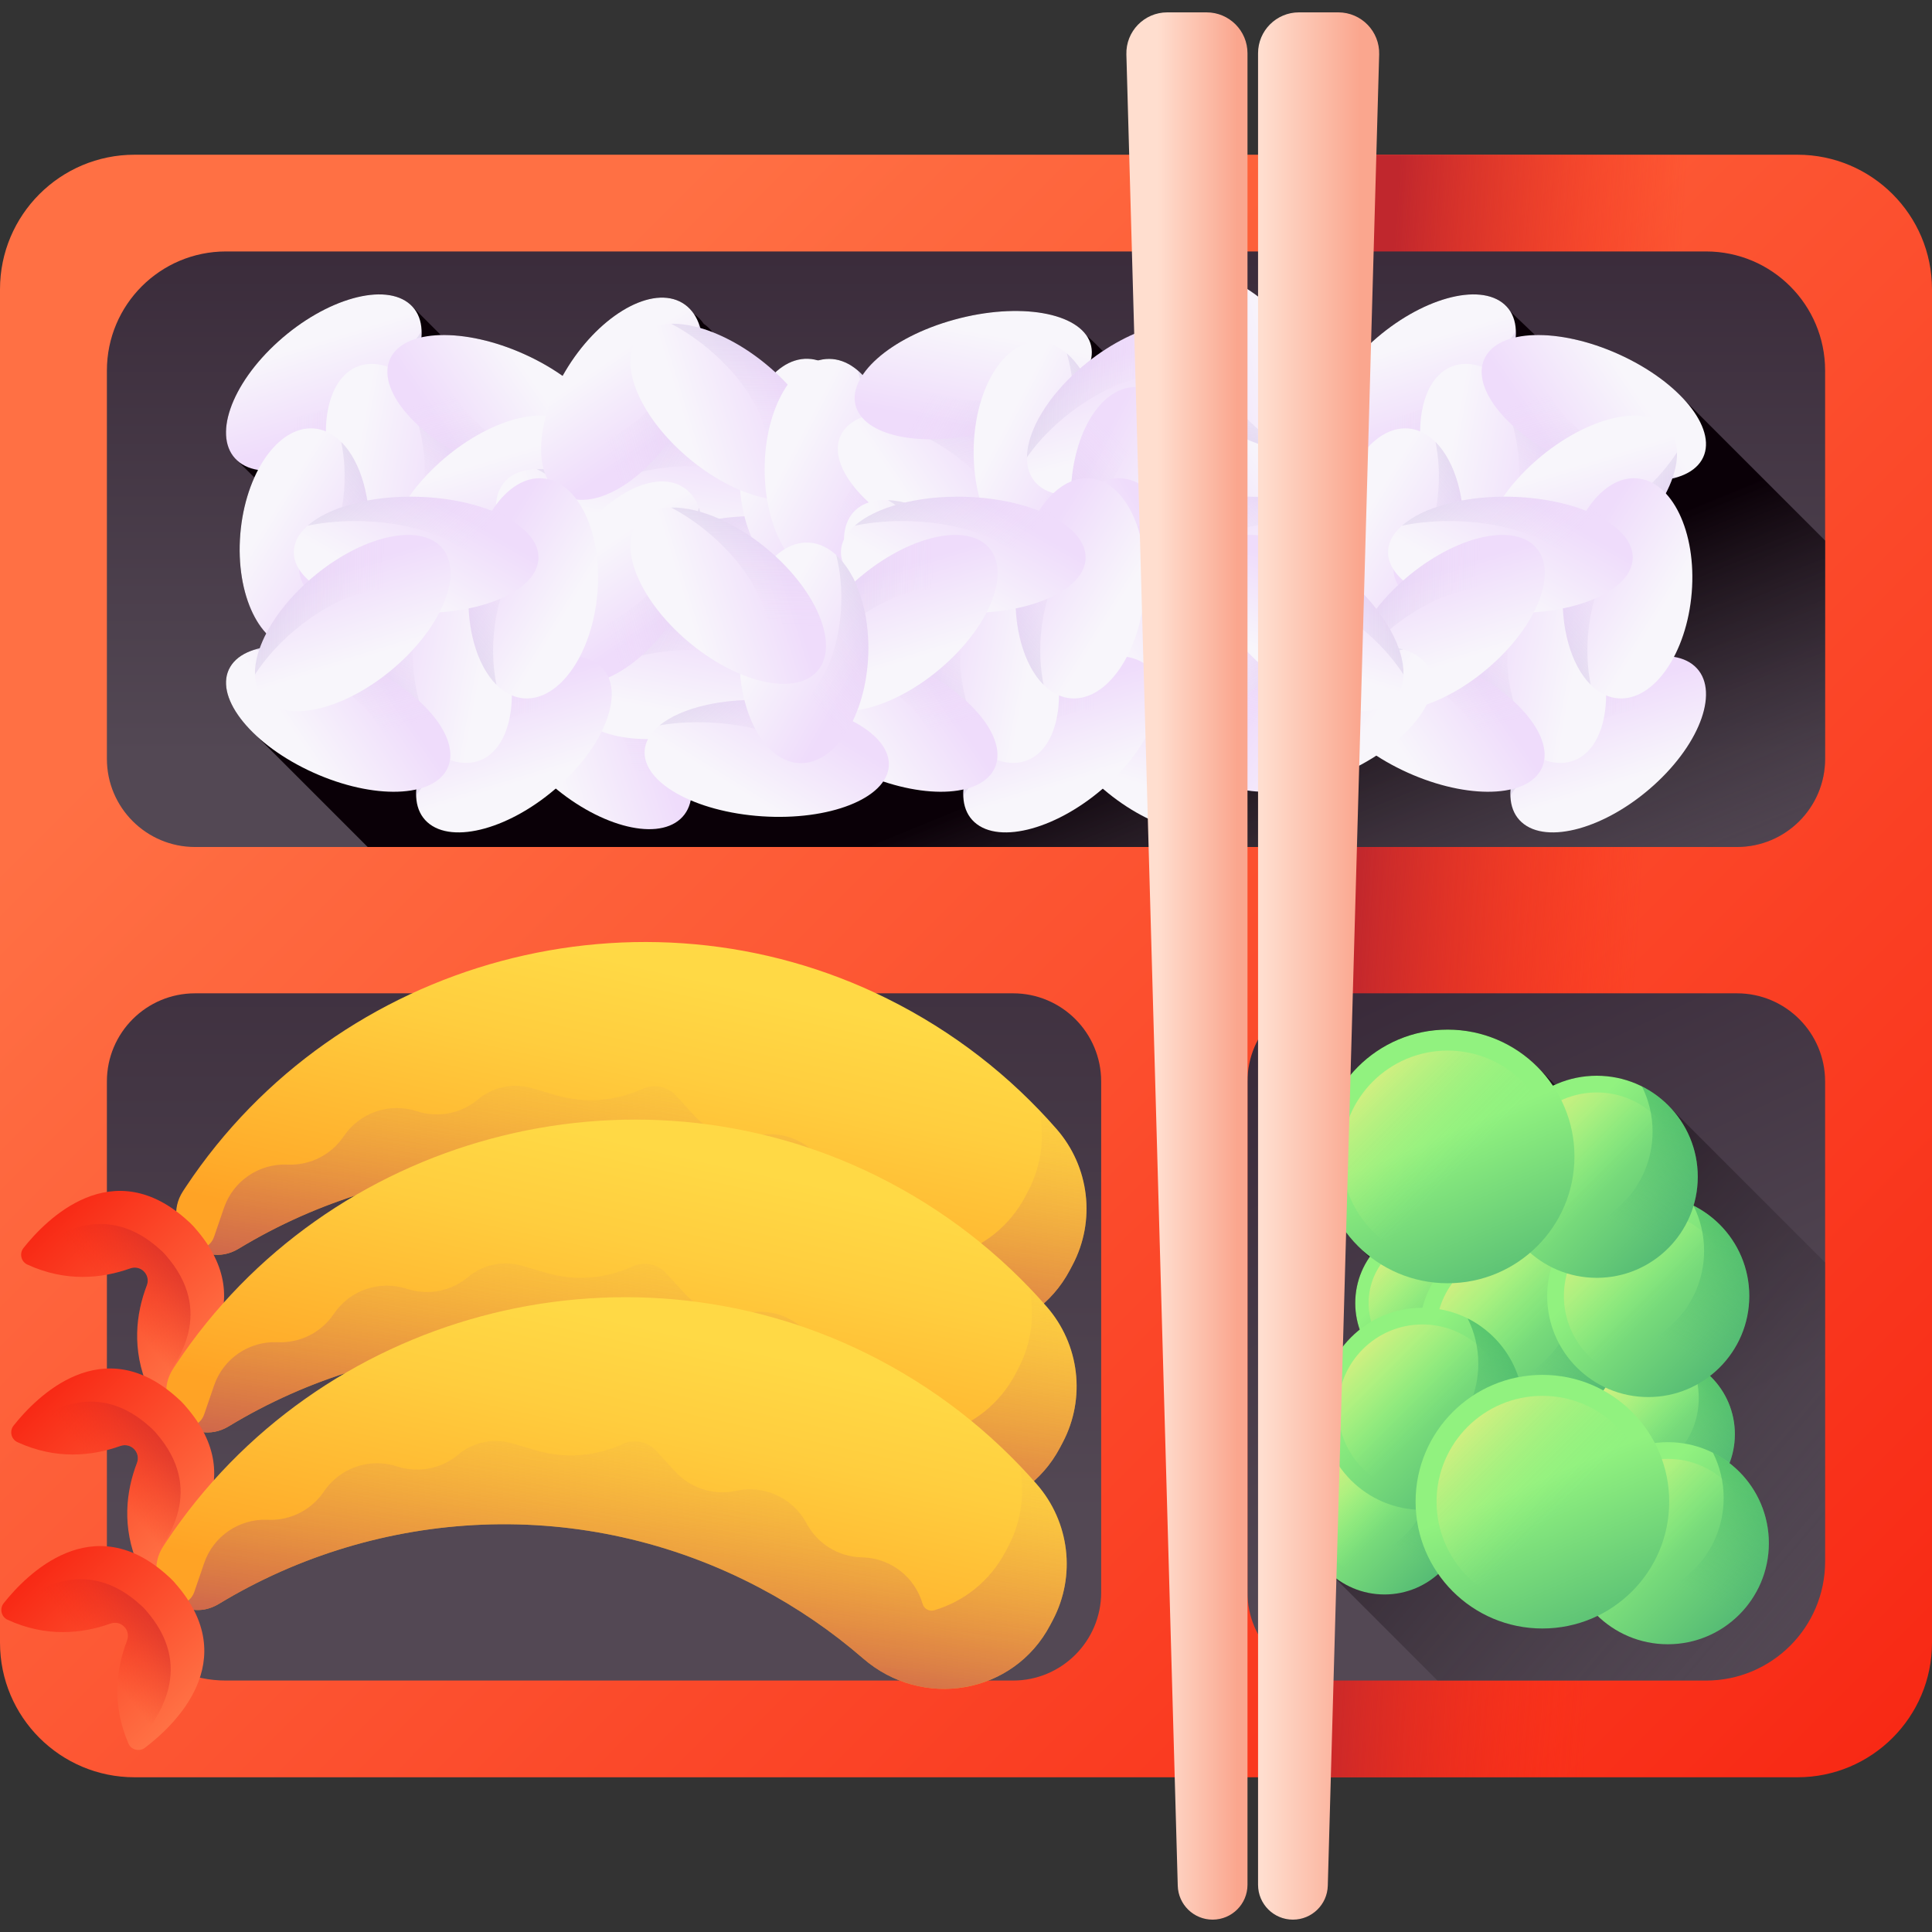 <svg id="Capa_1" enable-background="new 0 0 510 510" height="512" viewBox="0 0 510 510" width="512" xmlns="http://www.w3.org/2000/svg" xmlns:xlink="http://www.w3.org/1999/xlink"><rect x="0" y="0" width="510" height="510" fill="#333333" stroke="none"/><linearGradient id="lg1"><stop offset="0" stop-color="#ff7044"/><stop offset="1" stop-color="#f82814"/></linearGradient><linearGradient id="SVGID_1_" gradientUnits="userSpaceOnUse" x1="113.22" x2="484.792" xlink:href="#lg1" y1="113.22" y2="484.792"/><linearGradient id="SVGID_2_" gradientUnits="userSpaceOnUse" x1="432.105" x2="356.006" y1="256.346" y2="251.489"><stop offset="0" stop-color="#f82814" stop-opacity="0"/><stop offset="1" stop-color="#c0272d"/></linearGradient><linearGradient id="lg2"><stop offset="0" stop-color="#534854"/><stop offset="1" stop-color="#342434"/></linearGradient><linearGradient id="SVGID_3_" gradientUnits="userSpaceOnUse" x1="255" x2="255" xlink:href="#lg2" y1="199.14" y2="30.328"/><linearGradient id="SVGID_4_" gradientUnits="userSpaceOnUse" x1="422.26" x2="349.399" xlink:href="#lg2" y1="388.299" y2="234.077"/><linearGradient id="SVGID_5_" gradientUnits="userSpaceOnUse" x1="159.449" x2="159.449" xlink:href="#lg2" y1="399.507" y2="175.586"/><linearGradient id="lg3"><stop offset="0" stop-color="#534854" stop-opacity="0"/><stop offset="1" stop-color="#0a0007"/></linearGradient><linearGradient id="SVGID_6_" gradientUnits="userSpaceOnUse" x1="330.413" x2="285.887" xlink:href="#lg3" y1="307.979" y2="199.497"/><linearGradient id="lg4"><stop offset="0" stop-color="#f8f6fb"/><stop offset="1" stop-color="#efdcfb"/></linearGradient><linearGradient id="SVGID_7_" gradientTransform="matrix(.243 -.075 -.075 .243 205.688 213.84)" gradientUnits="userSpaceOnUse" x1="-708.123" x2="-708.123" xlink:href="#lg4" y1="-734.484" y2="-618.1"/><linearGradient id="lg5"><stop offset="0" stop-color="#efdcfb" stop-opacity="0"/><stop offset=".289" stop-color="#c7b6df" stop-opacity=".289"/><stop offset=".592" stop-color="#a495c7" stop-opacity=".592"/><stop offset=".84" stop-color="#8e80b7" stop-opacity=".84"/><stop offset="1" stop-color="#8679b2"/></linearGradient><linearGradient id="SVGID_8_" gradientTransform="matrix(.118 .118 -.225 .225 -180.991 113.959)" gradientUnits="userSpaceOnUse" x1="1070.729" x2="1210.535" xlink:href="#lg5" y1="-585.086" y2="-845.107"/><linearGradient id="SVGID_9_" gradientTransform="matrix(.047 -.25 .179 .18 232.675 119.07)" gradientUnits="userSpaceOnUse" x1="-451.33" x2="-451.33" xlink:href="#lg4" y1="-650.094" y2="-521.571"/><linearGradient id="SVGID_10_" gradientTransform="matrix(.16 -.049 .093 .304 -36.507 414.143)" gradientUnits="userSpaceOnUse" x1="1319.432" x2="1445.278" xlink:href="#lg5" y1="-705.965" y2="-940.022"/><linearGradient id="SVGID_11_" gradientTransform="matrix(.134 -.216 .102 .233 236.414 161.732)" gradientUnits="userSpaceOnUse" x1="-645.891" x2="-645.891" xlink:href="#lg4" y1="-734.457" y2="-611.257"/><linearGradient id="SVGID_12_" gradientTransform="matrix(.167 .012 -.023 .317 -121.112 339.351)" gradientUnits="userSpaceOnUse" x1="1117.716" x2="1247.928" xlink:href="#lg5" y1="-629.3" y2="-871.477"/><linearGradient id="SVGID_13_" gradientTransform="matrix(.221 .126 -.229 .111 151.312 270.828)" gradientUnits="userSpaceOnUse" x1="-598.576" x2="-598.576" xlink:href="#lg4" y1="-456.374" y2="-331.561"/><linearGradient id="SVGID_14_" gradientTransform="matrix(-.005 .167 -.318 -.01 -40.716 -79.007)" gradientUnits="userSpaceOnUse" x1="1348.882" x2="1485.152" xlink:href="#lg5" y1="-462.902" y2="-716.344"/><linearGradient id="SVGID_15_" gradientTransform="matrix(.143 .21 -.254 -.001 74.427 244.633)" gradientUnits="userSpaceOnUse" x1="-655.727" x2="-655.727" xlink:href="#lg4" y1="-649.945" y2="-519.166"/><linearGradient id="SVGID_16_" gradientTransform="matrix(-.079 .148 -.28 -.15 57.782 -154.412)" gradientUnits="userSpaceOnUse" x1="1181.288" x2="1310.483" xlink:href="#lg5" y1="-555.567" y2="-795.851"/><linearGradient id="SVGID_17_" gradientTransform="matrix(.243 -.075 -.075 .243 205.688 213.84)" gradientUnits="userSpaceOnUse" x1="-468.757" x2="-468.757" xlink:href="#lg4" y1="-528.354" y2="-411.971"/><linearGradient id="SVGID_18_" gradientTransform="matrix(.118 .118 -.225 .225 -180.991 113.959)" gradientUnits="userSpaceOnUse" x1="1385.74" x2="1525.546" xlink:href="#lg5" y1="-608.598" y2="-868.618"/><linearGradient id="SVGID_19_" gradientTransform="matrix(-.075 -.243 .243 .075 263.343 141.97)" gradientUnits="userSpaceOnUse" x1="-174.257" x2="-174.257" xlink:href="#lg4" y1="-549.632" y2="-417.657"/><linearGradient id="SVGID_20_" gradientTransform="matrix(.118 -.118 .225 .225 163.461 528.65)" gradientUnits="userSpaceOnUse" x1="1591.934" x2="1717.812" xlink:href="#lg5" y1="-826.51" y2="-1060.626"/><linearGradient id="SVGID_21_" gradientTransform="matrix(-.25 -.047 .18 -.179 168.572 114.984)" gradientUnits="userSpaceOnUse" x1="-96.814" x2="-96.814" xlink:href="#lg4" y1="-107.305" y2="12.495"/><linearGradient id="SVGID_22_" gradientTransform="matrix(-.049 -.16 .304 -.093 463.645 384.165)" gradientUnits="userSpaceOnUse" x1="1947.369" x2="2087.293" xlink:href="#lg5" y1="-573.681" y2="-833.919"/><linearGradient id="SVGID_23_" gradientTransform="matrix(-.216 -.134 .233 -.102 211.235 111.244)" gradientUnits="userSpaceOnUse" x1="-160.199" x2="-160.199" xlink:href="#lg4" y1="-239.641" y2="-114.167"/><linearGradient id="SVGID_24_" gradientTransform="matrix(.012 -.167 .317 .023 388.854 468.771)" gradientUnits="userSpaceOnUse" x1="1814.092" x2="1949.783" xlink:href="#lg5" y1="-619.382" y2="-871.75"/><linearGradient id="SVGID_25_" gradientTransform="matrix(.126 -.221 .111 .229 320.33 196.347)" gradientUnits="userSpaceOnUse" x1="-313.423" x2="-313.423" xlink:href="#lg4" y1="-672.977" y2="-549.175"/><linearGradient id="SVGID_26_" gradientTransform="matrix(.167 .005 -.01 .318 -29.504 388.375)" gradientUnits="userSpaceOnUse" x1="1395.42" x2="1525.018" xlink:href="#lg5" y1="-820.671" y2="-1061.705"/><linearGradient id="SVGID_27_" gradientTransform="matrix(.21 -.143 -.001 .254 294.135 273.232)" gradientUnits="userSpaceOnUse" x1="-625.255" x2="-625.255" xlink:href="#lg4" y1="-1062.477" y2="-944.634"/><linearGradient id="SVGID_28_" gradientTransform="matrix(.148 .079 -.15 .28 -104.91 289.877)" gradientUnits="userSpaceOnUse" x1="899.577" x2="1036.103" xlink:href="#lg5" y1="-874.893" y2="-1128.812"/><linearGradient id="SVGID_29_" gradientTransform="matrix(-.075 -.243 .243 .075 263.343 141.97)" gradientUnits="userSpaceOnUse" x1="50.938" x2="50.938" xlink:href="#lg4" y1="-333.495" y2="-201.519"/><linearGradient id="SVGID_30_" gradientTransform="matrix(.118 -.118 .225 .225 163.461 528.65)" gradientUnits="userSpaceOnUse" x1="1904" x2="2029.878" xlink:href="#lg5" y1="-832.917" y2="-1067.034"/><linearGradient id="SVGID_31_" gradientTransform="matrix(.118 -.225 .118 .225 265.942 229.76)" gradientUnits="userSpaceOnUse" x1="36.472" x2="36.472" xlink:href="#lg4" y1="-487.481" y2="-363.217"/><linearGradient id="SVGID_32_" gradientTransform="matrix(.167 0 0 .318 -78.136 432.781)" gradientUnits="userSpaceOnUse" x1="1777.948" x2="1907.107" xlink:href="#lg5" y1="-936.282" y2="-1176.499"/><linearGradient id="SVGID_33_" gradientTransform="matrix(-.143 -.21 .254 .001 218.109 143.651)" gradientUnits="userSpaceOnUse" x1="75.522" x2="75.522" xlink:href="#lg4" y1="115.47" y2="246.255"/><linearGradient id="SVGID_34_" gradientTransform="matrix(.079 -.148 .281 .149 235.392 542.091)" gradientUnits="userSpaceOnUse" x1="2236.391" x2="2365.616" xlink:href="#lg5" y1="-530.597" y2="-770.937"/><linearGradient id="SVGID_35_" gradientTransform="matrix(-.057 -.247 .236 .093 250.54 170.892)" gradientUnits="userSpaceOnUse" x1="60.018" x2="60.018" xlink:href="#lg4" y1="-54.319" y2="77.569"/><linearGradient id="SVGID_36_" gradientTransform="matrix(.127 -.109 .208 .241 123.354 550.103)" gradientUnits="userSpaceOnUse" x1="2108.356" x2="2233.732" xlink:href="#lg5" y1="-645.464" y2="-878.647"/><linearGradient id="SVGID_37_" gradientTransform="matrix(.245 -.067 -.083 .24 268.502 308.466)" gradientUnits="userSpaceOnUse" x1="-223.712" x2="-223.712" xlink:href="#lg4" y1="-802.811" y2="-686.415"/><linearGradient id="SVGID_38_" gradientTransform="matrix(.114 .122 -.232 .217 -115.169 195.957)" gradientUnits="userSpaceOnUse" x1="1367.749" x2="1507.775" xlink:href="#lg5" y1="-976.305" y2="-1236.735"/><linearGradient id="SVGID_39_" gradientTransform="matrix(.249 .048 -.181 .179 194.863 343.97)" gradientUnits="userSpaceOnUse" x1="-623.702" x2="-623.702" xlink:href="#lg4" y1="-1255.844" y2="-1136.049"/><linearGradient id="SVGID_40_" gradientTransform="matrix(.049 .16 -.304 .093 -99.608 73.894)" gradientUnits="userSpaceOnUse" x1="765.635" x2="905.567" xlink:href="#lg5" y1="-1012.079" y2="-1272.333"/><linearGradient id="SVGID_41_" gradientTransform="matrix(.118 -.225 .118 .225 265.942 229.76)" gradientUnits="userSpaceOnUse" x1="279.689" x2="279.689" xlink:href="#lg4" y1="-264.315" y2="-140.051"/><linearGradient id="SVGID_42_" gradientTransform="matrix(.167 0 0 .318 -78.136 432.781)" gradientUnits="userSpaceOnUse" x1="2107.733" x2="2236.892" xlink:href="#lg5" y1="-950.465" y2="-1190.683"/><linearGradient id="SVGID_43_" gradientTransform="matrix(-.118 .225 -.118 -.225 340.372 28.501)" gradientUnits="userSpaceOnUse" x1="157.448" x2="157.448" xlink:href="#lg4" y1="-332.683" y2="-208.42"/><linearGradient id="SVGID_44_" gradientTransform="matrix(-.167 0 0 -.318 684.45 -174.519)" gradientUnits="userSpaceOnUse" x1="1972.95" x2="2102.109" xlink:href="#lg5" y1="-912.357" y2="-1152.575"/><linearGradient id="SVGID_45_" gradientTransform="matrix(.143 .21 -.254 -.001 388.206 114.611)" gradientUnits="userSpaceOnUse" x1="39.868" x2="39.868" xlink:href="#lg4" y1="223.852" y2="354.636"/><linearGradient id="SVGID_46_" gradientTransform="matrix(-.079 .148 -.281 -.149 370.922 -283.829)" gradientUnits="userSpaceOnUse" x1="2287.825" x2="2417.05" xlink:href="#lg5" y1="-428.721" y2="-669.061"/><linearGradient id="SVGID_47_" gradientTransform="matrix(.057 .247 -.236 -.093 355.774 87.37)" gradientUnits="userSpaceOnUse" x1="83.159" x2="83.159" xlink:href="#lg4" y1="89.303" y2="221.191"/><linearGradient id="SVGID_48_" gradientTransform="matrix(-.127 .109 -.208 -.241 482.96 -291.842)" gradientUnits="userSpaceOnUse" x1="2226.301" x2="2351.677" xlink:href="#lg5" y1="-560.283" y2="-793.466"/><linearGradient id="SVGID_49_" gradientTransform="matrix(-.245 .067 .083 -.24 337.812 -50.205)" gradientUnits="userSpaceOnUse" x1="-64.586" x2="-64.586" xlink:href="#lg4" y1="-726.444" y2="-610.048"/><linearGradient id="SVGID_50_" gradientTransform="matrix(-.114 -.122 .232 -.217 721.483 62.305)" gradientUnits="userSpaceOnUse" x1="1534.3" x2="1674.326" xlink:href="#lg5" y1="-1034.823" y2="-1295.253"/><linearGradient id="SVGID_51_" gradientTransform="matrix(-.249 -.048 .181 -.179 411.451 -85.708)" gradientUnits="userSpaceOnUse" x1="-488.26" x2="-488.26" xlink:href="#lg4" y1="-1249.447" y2="-1129.652"/><linearGradient id="SVGID_52_" gradientTransform="matrix(-.049 -.16 .304 -.093 705.922 184.368)" gradientUnits="userSpaceOnUse" x1="865.894" x2="1005.827" xlink:href="#lg5" y1="-1103.303" y2="-1363.557"/><linearGradient id="SVGID_53_" gradientTransform="matrix(-.118 .225 -.118 -.225 340.372 28.501)" gradientUnits="userSpaceOnUse" x1="400.664" x2="400.664" xlink:href="#lg4" y1="-109.517" y2="14.747"/><linearGradient id="SVGID_54_" gradientTransform="matrix(-.167 0 0 -.318 684.45 -174.519)" gradientUnits="userSpaceOnUse" x1="2302.735" x2="2431.895" xlink:href="#lg5" y1="-926.541" y2="-1166.758"/><linearGradient id="SVGID_55_" gradientTransform="matrix(.243 -.075 -.075 .243 205.688 213.84)" gradientUnits="userSpaceOnUse" x1="609.497" x2="609.497" xlink:href="#lg4" y1="-325.511" y2="-209.127"/><linearGradient id="SVGID_56_" gradientTransform="matrix(.118 .118 -.225 .225 -180.991 113.959)" gradientUnits="userSpaceOnUse" x1="2291.604" x2="2431.411" xlink:href="#lg5" y1="-1227.852" y2="-1487.873"/><linearGradient id="SVGID_57_" gradientTransform="matrix(.047 -.25 .179 .18 232.675 119.07)" gradientUnits="userSpaceOnUse" x1="528.893" x2="528.893" xlink:href="#lg4" y1="705.592" y2="834.114"/><linearGradient id="SVGID_58_" gradientTransform="matrix(.16 -.049 .093 .304 -36.507 414.143)" gradientUnits="userSpaceOnUse" x1="2970.589" x2="3096.435" xlink:href="#lg5" y1="-440.368" y2="-674.424"/><linearGradient id="SVGID_59_" gradientTransform="matrix(.134 -.216 .102 .233 236.414 161.732)" gradientUnits="userSpaceOnUse" x1="619.053" x2="619.053" xlink:href="#lg4" y1="436.486" y2="559.685"/><linearGradient id="SVGID_60_" gradientTransform="matrix(.167 .012 -.023 .317 -121.112 339.351)" gradientUnits="userSpaceOnUse" x1="2840.264" x2="2970.477" xlink:href="#lg5" y1="-695.594" y2="-937.771"/><linearGradient id="SVGID_61_" gradientTransform="matrix(.221 .126 -.229 .111 151.312 270.828)" gradientUnits="userSpaceOnUse" x1="3.989" x2="3.989" xlink:href="#lg4" y1="-1138.267" y2="-1013.454"/><linearGradient id="SVGID_62_" gradientTransform="matrix(-.005 .167 -.318 -.01 -40.716 -79.007)" gradientUnits="userSpaceOnUse" x1="1292.931" x2="1429.2" xlink:href="#lg5" y1="-1371.17" y2="-1624.613"/><linearGradient id="SVGID_63_" gradientTransform="matrix(.143 .21 -.254 -.001 74.427 244.633)" gradientUnits="userSpaceOnUse" x1="-663.333" x2="-663.333" xlink:href="#lg4" y1="-1791.456" y2="-1660.677"/><linearGradient id="SVGID_64_" gradientTransform="matrix(-.079 .148 -.28 -.15 57.782 -154.412)" gradientUnits="userSpaceOnUse" x1="368.405" x2="497.6" xlink:href="#lg5" y1="-1357.582" y2="-1597.867"/><linearGradient id="SVGID_65_" gradientTransform="matrix(.243 -.075 -.075 .243 205.688 213.84)" gradientUnits="userSpaceOnUse" x1="848.864" x2="848.864" xlink:href="#lg4" y1="-119.382" y2="-2.998"/><linearGradient id="SVGID_66_" gradientTransform="matrix(.118 .118 -.225 .225 -180.991 113.959)" gradientUnits="userSpaceOnUse" x1="2606.615" x2="2746.421" xlink:href="#lg5" y1="-1251.364" y2="-1511.384"/><linearGradient id="SVGID_67_" gradientTransform="matrix(-.243 .075 .075 -.243 304.312 168.419)" gradientUnits="userSpaceOnUse" x1="-588.046" x2="-588.046" xlink:href="#lg4" y1="-347.622" y2="-231.238"/><linearGradient id="SVGID_68_" gradientTransform="matrix(-.118 -.118 .225 -.225 690.991 268.301)" gradientUnits="userSpaceOnUse" x1="1429.187" x2="1568.993" xlink:href="#lg5" y1="-396.366" y2="-656.386"/><linearGradient id="SVGID_69_" gradientTransform="matrix(-.047 .25 -.179 -.18 277.325 263.19)" gradientUnits="userSpaceOnUse" x1="-736.577" x2="-736.577" xlink:href="#lg4" y1="-574.475" y2="-445.952"/><linearGradient id="SVGID_70_" gradientTransform="matrix(-.16 .049 -.093 -.304 546.507 -31.883)" gradientUnits="userSpaceOnUse" x1="1171.284" x2="1297.13" xlink:href="#lg5" y1="-450.812" y2="-684.869"/><linearGradient id="SVGID_71_" gradientTransform="matrix(-.134 .216 -.102 -.233 273.586 220.527)" gradientUnits="userSpaceOnUse" x1="-807.818" x2="-807.818" xlink:href="#lg4" y1="-520.042" y2="-396.843"/><linearGradient id="SVGID_72_" gradientTransform="matrix(-.167 -.012 .023 -.317 631.112 42.908)" gradientUnits="userSpaceOnUse" x1="1154.73" x2="1284.942" xlink:href="#lg5" y1="-363.183" y2="-605.359"/><linearGradient id="SVGID_73_" gradientTransform="matrix(-.221 -.126 .229 -.111 358.688 111.432)" gradientUnits="userSpaceOnUse" x1="-234.053" x2="-234.053" xlink:href="#lg4" y1="-104.135" y2="20.678"/><linearGradient id="SVGID_74_" gradientTransform="matrix(.005 -.167 .318 .01 550.716 461.266)" gradientUnits="userSpaceOnUse" x1="1855.594" x2="1991.864" xlink:href="#lg5" y1="-471.514" y2="-724.957"/><linearGradient id="SVGID_75_" gradientTransform="matrix(-.143 -.21 .254 .001 435.573 137.627)" gradientUnits="userSpaceOnUse" x1="-250.542" x2="-250.542" xlink:href="#lg4" y1="-422.467" y2="-291.688"/><linearGradient id="SVGID_76_" gradientTransform="matrix(.079 -.148 .28 .15 452.218 536.672)" gradientUnits="userSpaceOnUse" x1="1628.63" x2="1757.825" xlink:href="#lg5" y1="-681.122" y2="-921.407"/><linearGradient id="SVGID_77_" gradientTransform="matrix(-.243 .075 .075 -.243 304.312 168.419)" gradientUnits="userSpaceOnUse" x1="-348.68" x2="-348.68" xlink:href="#lg4" y1="-141.492" y2="-25.108"/><linearGradient id="SVGID_78_" gradientTransform="matrix(-.118 -.118 .225 -.225 690.991 268.301)" gradientUnits="userSpaceOnUse" x1="1744.197" x2="1884.003" xlink:href="#lg5" y1="-419.877" y2="-679.898"/><linearGradient id="SVGID_79_" gradientTransform="matrix(.243 .075 -.075 -.243 318.527 168.419)" gradientUnits="userSpaceOnUse" x1="-114.542" x2="-114.542" xlink:href="#lg4" y1="-200.652" y2="-84.268"/><linearGradient id="SVGID_80_" gradientTransform="matrix(.118 -.118 -.225 -.225 -68.153 268.301)" gradientUnits="userSpaceOnUse" x1="1867.925" x2="2007.731" xlink:href="#lg5" y1="-627.353" y2="-887.373"/><linearGradient id="SVGID_81_" gradientTransform="matrix(.047 .25 .179 -.18 345.514 263.19)" gradientUnits="userSpaceOnUse" x1="-384.321" x2="-384.321" xlink:href="#lg4" y1="-87.291" y2="41.232"/><linearGradient id="SVGID_82_" gradientTransform="matrix(.16 .049 .093 -.304 76.332 -31.883)" gradientUnits="userSpaceOnUse" x1="1764.649" x2="1890.496" xlink:href="#lg5" y1="-355.366" y2="-589.423"/><linearGradient id="SVGID_83_" gradientTransform="matrix(.134 .216 .102 -.233 349.253 220.527)" gradientUnits="userSpaceOnUse" x1="-353.244" x2="-353.244" xlink:href="#lg4" y1="-99.249" y2="23.951"/><linearGradient id="SVGID_84_" gradientTransform="matrix(.167 -.012 -.023 -.317 -8.273 42.908)" gradientUnits="userSpaceOnUse" x1="1773.751" x2="1903.963" xlink:href="#lg5" y1="-387.006" y2="-629.183"/><linearGradient id="SVGID_85_" gradientTransform="matrix(.221 -.126 -.229 -.111 264.151 111.432)" gradientUnits="userSpaceOnUse" x1="-17.513" x2="-17.513" xlink:href="#lg4" y1="-349.182" y2="-224.37"/><linearGradient id="SVGID_86_" gradientTransform="matrix(-.005 -.167 -.318 .01 72.123 461.266)" gradientUnits="userSpaceOnUse" x1="1835.487" x2="1971.757" xlink:href="#lg5" y1="-797.913" y2="-1051.355"/><linearGradient id="SVGID_87_" gradientTransform="matrix(.143 -.21 -.254 .001 187.266 137.627)" gradientUnits="userSpaceOnUse" x1="-253.275" x2="-253.275" xlink:href="#lg4" y1="-832.684" y2="-701.905"/><linearGradient id="SVGID_88_" gradientTransform="matrix(-.079 -.148 -.28 .15 170.621 536.672)" gradientUnits="userSpaceOnUse" x1="1336.51" x2="1465.705" xlink:href="#lg5" y1="-969.338" y2="-1209.623"/><linearGradient id="SVGID_89_" gradientTransform="matrix(.243 .075 -.075 -.243 318.527 168.419)" gradientUnits="userSpaceOnUse" x1="124.825" x2="124.825" xlink:href="#lg4" y1="5.478" y2="121.862"/><linearGradient id="SVGID_90_" gradientTransform="matrix(.118 -.118 -.225 -.225 -68.153 268.301)" gradientUnits="userSpaceOnUse" x1="2182.936" x2="2322.742" xlink:href="#lg5" y1="-650.864" y2="-910.884"/><linearGradient id="SVGID_91_" gradientTransform="matrix(-.243 .075 .075 -.243 304.312 168.419)" gradientUnits="userSpaceOnUse" x1="70.764" x2="70.764" xlink:href="#lg4" y1="-143.135" y2="-26.751"/><linearGradient id="SVGID_92_" gradientTransform="matrix(-.118 -.118 .225 -.225 690.991 268.301)" gradientUnits="userSpaceOnUse" x1="2039.624" x2="2179.43" xlink:href="#lg5" y1="-717.749" y2="-977.769"/><linearGradient id="SVGID_93_" gradientTransform="matrix(-.047 .25 -.179 -.18 277.325 263.19)" gradientUnits="userSpaceOnUse" x1="-246.465" x2="-246.465" xlink:href="#lg4" y1="103.368" y2="231.891"/><linearGradient id="SVGID_94_" gradientTransform="matrix(-.16 .049 -.093 -.304 546.507 -31.883)" gradientUnits="userSpaceOnUse" x1="1996.862" x2="2122.709" xlink:href="#lg5" y1="-318.013" y2="-552.07"/><linearGradient id="SVGID_95_" gradientTransform="matrix(-.134 .216 -.102 -.233 273.586 220.527)" gradientUnits="userSpaceOnUse" x1="-175.347" x2="-175.347" xlink:href="#lg4" y1="65.429" y2="188.628"/><linearGradient id="SVGID_96_" gradientTransform="matrix(-.167 -.012 .023 -.317 631.112 42.908)" gradientUnits="userSpaceOnUse" x1="2016.004" x2="2146.216" xlink:href="#lg5" y1="-396.329" y2="-638.506"/><linearGradient id="SVGID_97_" gradientTransform="matrix(-.221 -.126 .229 -.111 358.688 111.432)" gradientUnits="userSpaceOnUse" x1="67.23" x2="67.23" xlink:href="#lg4" y1="-445.081" y2="-320.269"/><linearGradient id="SVGID_98_" gradientTransform="matrix(.005 -.167 .318 .01 550.716 461.266)" gradientUnits="userSpaceOnUse" x1="1827.618" x2="1963.888" xlink:href="#lg5" y1="-925.649" y2="-1179.091"/><linearGradient id="SVGID_99_" gradientTransform="matrix(-.143 -.21 .254 .001 435.573 137.627)" gradientUnits="userSpaceOnUse" x1="-254.345" x2="-254.345" xlink:href="#lg4" y1="-993.223" y2="-862.444"/><linearGradient id="SVGID_100_" gradientTransform="matrix(.079 -.148 .28 .15 452.218 536.672)" gradientUnits="userSpaceOnUse" x1="1222.189" x2="1351.384" xlink:href="#lg5" y1="-1082.13" y2="-1322.415"/><linearGradient id="SVGID_101_" gradientTransform="matrix(-.243 .075 .075 -.243 304.312 168.419)" gradientUnits="userSpaceOnUse" x1="310.131" x2="310.131" xlink:href="#lg4" y1="62.994" y2="179.378"/><linearGradient id="SVGID_102_" gradientTransform="matrix(-.118 -.118 .225 -.225 690.991 268.301)" gradientUnits="userSpaceOnUse" x1="2354.635" x2="2494.441" xlink:href="#lg5" y1="-741.261" y2="-1001.281"/><linearGradient id="SVGID_103_" gradientTransform="matrix(-.075 -.243 .243 .075 221.291 296.861)" gradientUnits="userSpaceOnUse" x1="370.477" x2="370.477" xlink:href="#lg4" y1="-207.216" y2="-75.241"/><linearGradient id="SVGID_104_" gradientTransform="matrix(.118 -.118 .225 .225 121.41 683.541)" gradientUnits="userSpaceOnUse" x1="2219.238" x2="2345.116" xlink:href="#lg5" y1="-969.627" y2="-1203.744"/><linearGradient id="SVGID_105_" gradientTransform="matrix(-.25 -.047 .18 -.179 126.521 269.874)" gradientUnits="userSpaceOnUse" x1="122.707" x2="122.707" xlink:href="#lg4" y1="429.402" y2="549.202"/><linearGradient id="SVGID_106_" gradientTransform="matrix(-.049 -.16 .304 -.093 421.594 539.056)" gradientUnits="userSpaceOnUse" x1="2481.929" x2="2621.853" xlink:href="#lg5" y1="-349.366" y2="-609.604"/><linearGradient id="SVGID_107_" gradientTransform="matrix(-.216 -.134 .233 -.102 169.183 266.135)" gradientUnits="userSpaceOnUse" x1="225.312" x2="225.312" xlink:href="#lg4" y1="297.856" y2="423.329"/><linearGradient id="SVGID_108_" gradientTransform="matrix(.012 -.167 .317 .023 346.802 623.661)" gradientUnits="userSpaceOnUse" x1="2466.749" x2="2602.441" xlink:href="#lg5" y1="-511.845" y2="-764.213"/><linearGradient id="SVGID_109_" gradientTransform="matrix(.126 -.221 .111 .229 278.279 351.238)" gradientUnits="userSpaceOnUse" x1="89.204" x2="89.204" xlink:href="#lg4" y1="-749.425" y2="-625.623"/><linearGradient id="SVGID_110_" gradientTransform="matrix(.167 .005 -.01 .318 -71.556 543.266)" gradientUnits="userSpaceOnUse" x1="1626.058" x2="1755.656" xlink:href="#lg5" y1="-1159.399" y2="-1400.434"/><linearGradient id="SVGID_111_" gradientTransform="matrix(.21 -.143 -.001 .254 252.084 428.123)" gradientUnits="userSpaceOnUse" x1="-427.154" x2="-427.154" xlink:href="#lg4" y1="-1370.033" y2="-1252.19"/><linearGradient id="SVGID_112_" gradientTransform="matrix(.148 .079 -.15 .28 -146.962 444.767)" gradientUnits="userSpaceOnUse" x1="822.048" x2="958.574" xlink:href="#lg5" y1="-1232.478" y2="-1486.398"/><linearGradient id="SVGID_113_" gradientTransform="matrix(-.075 -.243 .243 .075 221.291 296.861)" gradientUnits="userSpaceOnUse" x1="595.672" x2="595.672" xlink:href="#lg4" y1="8.921" y2="140.897"/><linearGradient id="SVGID_114_" gradientTransform="matrix(.118 -.118 .225 .225 121.41 683.541)" gradientUnits="userSpaceOnUse" x1="2531.304" x2="2657.182" xlink:href="#lg5" y1="-976.035" y2="-1210.151"/><linearGradient id="SVGID_115_" gradientTransform="matrix(-.243 .075 .075 -.243 304.312 168.419)" gradientUnits="userSpaceOnUse" x1="729.574" x2="729.574" xlink:href="#lg4" y1="61.351" y2="177.735"/><linearGradient id="SVGID_116_" gradientTransform="matrix(-.118 -.118 .225 -.225 690.991 268.301)" gradientUnits="userSpaceOnUse" x1="2650.062" x2="2789.868" xlink:href="#lg5" y1="-1039.132" y2="-1299.152"/><linearGradient id="SVGID_117_" gradientTransform="matrix(-.047 .25 -.179 -.18 277.325 263.19)" gradientUnits="userSpaceOnUse" x1="243.646" x2="243.646" xlink:href="#lg4" y1="781.211" y2="909.733"/><linearGradient id="SVGID_118_" gradientTransform="matrix(-.16 .049 -.093 -.304 546.507 -31.883)" gradientUnits="userSpaceOnUse" x1="2822.441" x2="2948.287" xlink:href="#lg5" y1="-185.215" y2="-419.271"/><linearGradient id="SVGID_119_" gradientTransform="matrix(-.134 .216 -.102 -.233 273.586 220.527)" gradientUnits="userSpaceOnUse" x1="457.125" x2="457.125" xlink:href="#lg4" y1="650.9" y2="774.099"/><linearGradient id="SVGID_120_" gradientTransform="matrix(-.167 -.012 .023 -.317 631.112 42.908)" gradientUnits="userSpaceOnUse" x1="2877.279" x2="3007.491" xlink:href="#lg5" y1="-429.476" y2="-671.653"/><linearGradient id="SVGID_121_" gradientTransform="matrix(-.221 -.126 .229 -.111 358.688 111.432)" gradientUnits="userSpaceOnUse" x1="368.512" x2="368.512" xlink:href="#lg4" y1="-786.028" y2="-661.215"/><linearGradient id="SVGID_122_" gradientTransform="matrix(.005 -.167 .318 .01 550.716 461.266)" gradientUnits="userSpaceOnUse" x1="1799.642" x2="1935.912" xlink:href="#lg5" y1="-1379.783" y2="-1633.226"/><linearGradient id="SVGID_123_" gradientTransform="matrix(-.143 -.21 .254 .001 435.573 137.627)" gradientUnits="userSpaceOnUse" x1="-258.148" x2="-258.148" xlink:href="#lg4" y1="-1563.978" y2="-1433.199"/><linearGradient id="SVGID_124_" gradientTransform="matrix(.079 -.148 .28 .15 452.218 536.672)" gradientUnits="userSpaceOnUse" x1="815.747" x2="944.942" xlink:href="#lg5" y1="-1483.138" y2="-1723.423"/><linearGradient id="SVGID_125_" gradientTransform="matrix(-.243 .075 .075 -.243 304.312 168.419)" gradientUnits="userSpaceOnUse" x1="968.941" x2="968.941" xlink:href="#lg4" y1="267.481" y2="383.865"/><linearGradient id="SVGID_126_" gradientTransform="matrix(-.118 -.118 .225 -.225 690.991 268.301)" gradientUnits="userSpaceOnUse" x1="2965.073" x2="3104.879" xlink:href="#lg5" y1="-1062.643" y2="-1322.664"/><linearGradient id="lg6"><stop offset="0" stop-color="#ffd945"/><stop offset=".304" stop-color="#ffcd3e"/><stop offset=".856" stop-color="#ffad2b"/><stop offset="1" stop-color="#ffa325"/></linearGradient><linearGradient id="SVGID_127_" gradientTransform="matrix(-.959 -.285 -.285 .959 -548.794 -224.682)" gradientUnits="userSpaceOnUse" x1="-836.643" x2="-842.682" xlink:href="#lg6" y1="253.952" y2="338.497"/><linearGradient id="lg7"><stop offset="0" stop-color="#ffd945" stop-opacity="0"/><stop offset="1" stop-color="#b43759"/></linearGradient><linearGradient id="SVGID_128_" gradientTransform="matrix(.959 .285 -.285 .959 96.306 -33.193)" gradientUnits="userSpaceOnUse" x1="163.536" x2="179.124" xlink:href="#lg7" y1="262.692" y2="364.01"/><linearGradient id="SVGID_129_" gradientTransform="matrix(-.699 -.715 .715 -.699 -5.499 2681.939)" gradientUnits="userSpaceOnUse" x1="1621.054" x2="1675.273" xlink:href="#lg1" y1="1668.888" y2="1668.888"/><linearGradient id="lg8"><stop offset="0" stop-color="#f82814" stop-opacity="0"/><stop offset=".129" stop-color="#ec2819" stop-opacity=".129"/><stop offset=".454" stop-color="#d42724" stop-opacity=".454"/><stop offset=".753" stop-color="#c5272b" stop-opacity=".753"/><stop offset="1" stop-color="#c0272d"/></linearGradient><linearGradient id="SVGID_130_" gradientTransform="matrix(-.699 -.715 .715 -.699 -5.499 2681.939)" gradientUnits="userSpaceOnUse" x1="1647.266" x2="1644.358" xlink:href="#lg8" y1="1660.186" y2="1692.165"/><linearGradient id="SVGID_131_" gradientTransform="matrix(-.959 -.285 -.285 .959 -548.794 -224.682)" gradientUnits="userSpaceOnUse" x1="-847.501" x2="-853.54" xlink:href="#lg6" y1="299.636" y2="384.181"/><linearGradient id="SVGID_132_" gradientTransform="matrix(.959 .285 -.285 .959 96.306 -33.193)" gradientUnits="userSpaceOnUse" x1="174.395" x2="189.982" xlink:href="#lg7" y1="308.375" y2="409.693"/><linearGradient id="SVGID_133_" gradientTransform="matrix(-.699 -.715 .715 -.699 -5.499 2681.939)" gradientUnits="userSpaceOnUse" x1="1589.339" x2="1643.558" xlink:href="#lg1" y1="1634.262" y2="1634.262"/><linearGradient id="SVGID_134_" gradientTransform="matrix(-.699 -.715 .715 -.699 -5.499 2681.939)" gradientUnits="userSpaceOnUse" x1="1615.55" x2="1612.643" xlink:href="#lg8" y1="1625.56" y2="1657.539"/><linearGradient id="SVGID_135_" gradientTransform="matrix(-.959 -.285 -.285 .959 -548.794 -224.682)" gradientUnits="userSpaceOnUse" x1="-858.36" x2="-864.398" xlink:href="#lg6" y1="345.319" y2="429.864"/><linearGradient id="SVGID_136_" gradientTransform="matrix(.959 .285 -.285 .959 96.306 -33.193)" gradientUnits="userSpaceOnUse" x1="185.253" x2="200.841" xlink:href="#lg7" y1="354.059" y2="455.376"/><linearGradient id="SVGID_137_" gradientTransform="matrix(-.699 -.715 .715 -.699 -5.499 2681.939)" gradientUnits="userSpaceOnUse" x1="1557.624" x2="1611.843" xlink:href="#lg1" y1="1599.636" y2="1599.636"/><linearGradient id="SVGID_138_" gradientTransform="matrix(-.699 -.715 .715 -.699 -5.499 2681.939)" gradientUnits="userSpaceOnUse" x1="1583.835" x2="1580.928" xlink:href="#lg8" y1="1590.934" y2="1622.913"/><linearGradient id="SVGID_139_" gradientUnits="userSpaceOnUse" x1="494.457" x2="339.83" xlink:href="#lg3" y1="439.356" y2="308.206"/><linearGradient id="lg9"><stop offset="0" stop-color="#91f27f"/><stop offset="1" stop-color="#4ab172"/></linearGradient><linearGradient id="SVGID_140_" gradientUnits="userSpaceOnUse" x1="428.677" x2="456.281" xlink:href="#lg9" y1="370.622" y2="398.225"/><linearGradient id="lg10"><stop offset="0" stop-color="#91f27f" stop-opacity="0"/><stop offset="1" stop-color="#ffed82"/></linearGradient><linearGradient id="SVGID_141_" gradientUnits="userSpaceOnUse" x1="438.775" x2="419.488" xlink:href="#lg10" y1="380.719" y2="361.432"/><linearGradient id="lg11"><stop offset="0" stop-color="#4ab172" stop-opacity="0"/><stop offset="1" stop-color="#009145"/></linearGradient><linearGradient id="SVGID_142_" gradientUnits="userSpaceOnUse" x1="437.392" x2="466.687" xlink:href="#lg11" y1="386.764" y2="332.279"/><linearGradient id="SVGID_143_" gradientUnits="userSpaceOnUse" x1="371.09" x2="398.693" xlink:href="#lg9" y1="335.996" y2="363.6"/><linearGradient id="SVGID_144_" gradientUnits="userSpaceOnUse" x1="381.187" x2="361.9" xlink:href="#lg10" y1="346.094" y2="326.806"/><linearGradient id="SVGID_145_" gradientUnits="userSpaceOnUse" x1="379.804" x2="409.099" xlink:href="#lg11" y1="352.139" y2="297.653"/><linearGradient id="SVGID_146_" gradientUnits="userSpaceOnUse" x1="357.495" x2="385.098" xlink:href="#lg9" y1="391.612" y2="419.215"/><linearGradient id="SVGID_147_" gradientUnits="userSpaceOnUse" x1="367.592" x2="348.305" xlink:href="#lg10" y1="401.709" y2="382.422"/><linearGradient id="SVGID_148_" gradientUnits="userSpaceOnUse" x1="366.209" x2="395.504" xlink:href="#lg11" y1="407.754" y2="353.269"/><linearGradient id="SVGID_149_" gradientUnits="userSpaceOnUse" x1="430.279" x2="464.826" xlink:href="#lg9" y1="397.389" y2="431.936"/><linearGradient id="SVGID_150_" gradientUnits="userSpaceOnUse" x1="442.916" x2="418.777" xlink:href="#lg10" y1="410.027" y2="385.888"/><linearGradient id="SVGID_151_" gradientUnits="userSpaceOnUse" x1="441.185" x2="477.85" xlink:href="#lg11" y1="417.592" y2="349.401"/><linearGradient id="SVGID_152_" gradientUnits="userSpaceOnUse" x1="391.346" x2="425.893" xlink:href="#lg9" y1="341.889" y2="376.436"/><linearGradient id="SVGID_153_" gradientUnits="userSpaceOnUse" x1="403.983" x2="379.844" xlink:href="#lg10" y1="354.526" y2="330.387"/><linearGradient id="SVGID_154_" gradientUnits="userSpaceOnUse" x1="402.252" x2="438.917" xlink:href="#lg11" y1="362.092" y2="293.901"/><linearGradient id="SVGID_155_" gradientUnits="userSpaceOnUse" x1="365.509" x2="400.056" xlink:href="#lg9" y1="361.908" y2="396.455"/><linearGradient id="SVGID_156_" gradientUnits="userSpaceOnUse" x1="378.146" x2="354.007" xlink:href="#lg10" y1="374.546" y2="350.407"/><linearGradient id="SVGID_157_" gradientUnits="userSpaceOnUse" x1="376.415" x2="413.08" xlink:href="#lg11" y1="382.111" y2="313.92"/><linearGradient id="SVGID_158_" gradientUnits="userSpaceOnUse" x1="425.114" x2="459.661" xlink:href="#lg9" y1="332.134" y2="366.681"/><linearGradient id="SVGID_159_" gradientUnits="userSpaceOnUse" x1="437.751" x2="413.612" xlink:href="#lg10" y1="344.772" y2="320.633"/><linearGradient id="SVGID_160_" gradientUnits="userSpaceOnUse" x1="436.02" x2="472.685" xlink:href="#lg11" y1="352.337" y2="284.146"/><linearGradient id="SVGID_161_" gradientUnits="userSpaceOnUse" x1="411.514" x2="446.061" xlink:href="#lg9" y1="300.662" y2="335.209"/><linearGradient id="SVGID_162_" gradientUnits="userSpaceOnUse" x1="424.151" x2="400.012" xlink:href="#lg10" y1="313.299" y2="289.161"/><linearGradient id="SVGID_163_" gradientUnits="userSpaceOnUse" x1="422.421" x2="459.085" xlink:href="#lg11" y1="320.865" y2="252.674"/><linearGradient id="SVGID_164_" gradientUnits="userSpaceOnUse" x1="404.96" x2="426.271" xlink:href="#lg9" y1="391.166" y2="442.05"/><linearGradient id="SVGID_165_" gradientUnits="userSpaceOnUse" x1="410.49" x2="380.196" xlink:href="#lg10" y1="399.742" y2="369.448"/><linearGradient id="SVGID_166_" gradientUnits="userSpaceOnUse" x1="379.946" x2="401.256" xlink:href="#lg9" y1="300.027" y2="350.911"/><linearGradient id="SVGID_167_" gradientUnits="userSpaceOnUse" x1="385.475" x2="355.181" xlink:href="#lg10" y1="308.603" y2="278.309"/><linearGradient id="lg12"><stop offset="0" stop-color="#ffdecf"/><stop offset="1" stop-color="#faa68e"/></linearGradient><linearGradient id="SVGID_168_" gradientUnits="userSpaceOnUse" x1="305.598" x2="326.662" xlink:href="#lg12" y1="255" y2="255"/><linearGradient id="SVGID_169_" gradientUnits="userSpaceOnUse" x1="333.123" x2="359.08" xlink:href="#lg12" y1="255" y2="255"/><g><path d="m474.476 469.158h-438.952c-19.619 0-35.524-15.905-35.524-35.524v-357.268c0-19.619 15.905-35.524 35.524-35.524h438.952c19.619 0 35.524 15.905 35.524 35.524v357.268c0 19.619-15.905 35.524-35.524 35.524z" fill="url(#SVGID_1_)"/><path d="m474.476 40.842h-128.072v428.316h128.072c19.619 0 35.524-15.905 35.524-35.524v-357.268c0-19.619-15.905-35.524-35.524-35.524z" fill="url(#SVGID_2_)"/><g><path d="m481.784 200.316v-102.5c0-17.364-14.076-31.441-31.441-31.441h-390.686c-17.364 0-31.44 14.076-31.44 31.44v102.5c0 12.853 10.419 23.272 23.272 23.272h407.024c12.852.001 23.271-10.418 23.271-23.271z" fill="url(#SVGID_3_)"/><path d="m329.305 285.483v134.869c0 12.853 10.419 23.272 23.272 23.272h97.766c17.364 0 31.44-14.076 31.44-31.441v-126.7c0-12.853-10.419-23.272-23.272-23.272h-105.934c-12.853.001-23.272 10.42-23.272 23.272z" fill="url(#SVGID_4_)"/><path d="m267.41 262.212h-215.922c-12.853 0-23.272 10.419-23.272 23.272v126.7c0 17.364 14.076 31.441 31.441 31.441h207.753c12.853 0 23.272-10.419 23.272-23.272v-134.87c0-12.852-10.419-23.271-23.272-23.271z" fill="url(#SVGID_5_)"/></g><path d="m481.784 200.316v-57.616l-37.066-37.066c-3.78-4.176-9.285-8.236-15.986-11.459-4.586-2.206-9.221-3.771-13.6-4.704.002-.001.004-.001.006-.002-.071-.015-.139-.026-.21-.04-.527-.11-1.051-.211-1.57-.303-.099-.018-.199-.036-.298-.053-.603-.103-1.201-.194-1.791-.271-.061-.008-.121-.014-.181-.022-.524-.067-1.042-.122-1.554-.169-.12-.011-.24-.022-.359-.032-1.13-.093-2.229-.137-3.29-.132-.115.001-.229.003-.343.004-.102.002-.2.008-.301.011-.037-.035-.068-.073-.106-.107l-6.482-6.18c-.406-.649-.89-1.249-1.477-1.778-6.639-5.985-22.248-1.617-34.864 9.756-2.691 2.426-5.004 4.976-6.952 7.542-.171-.009-.342-.022-.515-.022-.781 0-1.546.118-2.299.293-.085-.09-.162-.181-.247-.27l-13.264-13.264c-3.405-3.555-7.113-6.51-10.834-8.805.011.001.021 0 .032 0-.163-.101-.327-.191-.49-.289-.224-.135-.447-.266-.672-.396-.568-.329-1.135-.642-1.701-.939-.145-.076-.29-.158-.434-.232-.686-.349-1.369-.67-2.048-.97-.204-.09-.405-.172-.608-.257-.523-.22-1.042-.425-1.558-.615-.195-.072-.391-.147-.585-.214-.667-.231-1.328-.44-1.979-.619-.135-.037-.266-.064-.4-.099-.538-.139-1.068-.258-1.593-.36-.193-.037-.385-.073-.577-.105-.566-.095-1.124-.171-1.671-.22-.072-.007-.147-.019-.219-.025-.607-.048-1.197-.058-1.775-.047-.162.003-.32.013-.48.021-.455.023-.898.064-1.331.126-.132.019-.267.032-.397.054-.535.092-1.052.214-1.548.368-.105.033-.203.075-.306.11-.4.138-.785.297-1.157.478-.127.062-.254.123-.378.191-.445.241-.876.504-1.273.813-3.755 2.923-4.468 8.317-2.611 14.543-3.686 1.29-7.542 3.226-11.315 5.742-.476-.49-3.167-3.253-4.264-4.029-4.448-6.609-19.244-8.588-34.904-4.293-4.973 1.364-9.478 3.212-13.306 5.343.001-.002.002-.004.003-.005-.062.035-.119.071-.181.105-.459.258-.907.52-1.346.785-.085.051-.171.102-.255.154-.506.311-.999.627-1.476.947-.052.035-.102.071-.154.106-.42.285-.827.574-1.224.866-.094.069-.188.138-.28.207-.872.654-1.683 1.323-2.429 2.003-.081.074-.16.149-.24.223-.316.295-.621.591-.912.89-.05.051-.102.101-.151.152-.33.344-.642.69-.938 1.037-.057.066-.109.133-.164.2-.24.288-.467.578-.682.868-.06.081-.121.161-.179.242-.121.17-.236.339-.349.509-.059-.062-.119-.119-.178-.18-.051-.052-.103-.101-.154-.152-.266-.265-.536-.517-.811-.757-.037-.032-.072-.07-.109-.102.001.003.001.005.002.008-2.289-1.966-4.872-3.079-7.607-3.079-.981 0-1.941.151-2.877.424-.879-.272-1.785-.431-2.713-.458-3.071-.09-6 1.229-8.575 3.598-.148-.136-.282-.276-.432-.411-.704-.635-1.421-1.24-2.142-1.831-.201-.164-.401-.324-.603-.485-.587-.468-1.177-.921-1.771-1.359-.154-.114-.307-.232-.461-.344-.727-.525-1.459-1.026-2.193-1.506-.179-.117-.358-.226-.537-.34-.586-.373-1.173-.731-1.76-1.074-.206-.12-.412-.242-.618-.359-.737-.417-1.473-.816-2.207-1.185-.086-.043-.171-.08-.256-.122-.658-.325-1.312-.628-1.965-.913-.219-.096-.437-.188-.655-.28-.324-.135-.643-.253-.965-.379-.658-.875-1.434-1.624-2.336-2.221-.719-1.066-1.604-1.958-2.653-2.653-.955-1.415-2.193-2.537-3.732-3.277-8.284-3.984-21.807 4.291-30.205 18.482-.235.397-.439.795-.661 1.192-2.581-1.824-5.481-3.539-8.653-5.065-4.586-2.206-9.221-3.771-13.6-4.704.002-.001.004-.001.006-.002-.071-.015-.14-.026-.211-.041-.527-.11-1.05-.211-1.569-.303-.099-.018-.199-.036-.298-.053-.603-.103-1.2-.194-1.79-.271-.061-.008-.121-.014-.182-.022-.524-.067-1.041-.122-1.553-.169-.12-.011-.24-.022-.359-.032-1.13-.093-2.229-.137-3.29-.132-.115.001-.229.003-.343.004-.102.002-.2.008-.301.011-.037-.035-.068-.073-.106-.107l-7.958-7.958c-6.639-5.985-22.248-1.617-34.865 9.756-3.684 3.321-6.682 6.871-8.949 10.384 0-.01-.002-.019-.002-.029-.1.155-.188.309-.285.463-.132.21-.26.42-.387.63-.323.536-.628 1.069-.915 1.601-.073.135-.154.271-.224.406-.337.643-.641 1.28-.924 1.913-.084.189-.16.376-.24.564-.206.487-.395.97-.567 1.449-.065.18-.133.361-.194.539-.207.617-.391 1.228-.54 1.827-.03.122-.051.24-.079.361-.115.495-.208.983-.282 1.463-.027.176-.052.351-.074.525-.064.516-.106 1.024-.121 1.519-.002.066-.01.134-.011.199-.008.549.023 1.08.078 1.599.015.146.038.287.058.43.058.407.137.802.236 1.187.03.118.055.238.089.354.141.474.313.929.52 1.364.044.092.098.178.145.268.181.349.386.684.613 1.004.078.11.155.22.238.326.3.383.622.75.992 1.084l4.516 4.464c-1.936 4.306-3.272 9.426-3.723 14.977-.38 4.674-.091 9.128.736 13.115-.001-.001-.003-.003-.004-.004.013.065.031.127.044.192.102.478.211.949.328 1.413.022.089.044.179.067.268.14.539.289 1.068.45 1.585.017.054.035.106.052.159.145.459.298.908.458 1.349.037.102.074.205.112.306.363.969.763 1.893 1.199 2.766.048.096.096.19.145.284.191.372.388.735.592 1.087.035.06.067.121.102.181.237.402.483.789.736 1.163.048.071.098.139.146.209.213.307.431.603.655.89.061.078.121.157.183.234.271.336.547.66.832.966.006.007.013.015.019.021-.019.036-.033.071-.052.107-.275.534-.531 1.064-.768 1.592-.06.133-.127.266-.184.398-.267.615-.504 1.223-.718 1.825-.36.083-.712.174-1.054.273-.049.014-.102.024-.151.038.003.001.006.002.009.002-3.002.895-5.307 2.426-6.594 4.601-2.94 4.968.144 12.025 7.169 18.423l29.121 29.121h361.456c12.861.008 23.28-10.411 23.28-23.264z" fill="url(#SVGID_6_)"/><g><g><g><g><path d="m97.496 111.827c-12.616 11.373-28.226 15.741-34.864 9.756-6.639-5.985-1.793-20.057 10.823-31.43s28.226-15.741 34.864-9.756c6.639 5.985 1.793 20.057-10.823 31.43z" fill="url(#SVGID_7_)"/><path d="m111.287 87.416c-2.264 3.503-5.277 7.043-8.951 10.355-12.616 11.373-28.225 15.741-34.864 9.756-1.933-1.743-2.891-4.172-2.968-7.019-5.512 8.527-6.578 16.833-1.872 21.075 6.639 5.985 22.248 1.617 34.864-9.756 8.943-8.062 13.979-17.478 13.791-24.411z" fill="url(#SVGID_8_)" opacity=".5"/></g><g><path d="m121.081 119.785c5.216 15.382 2.166 29.857-6.812 32.331-8.979 2.475-20.486-7.989-25.702-23.37s-2.166-29.857 6.812-32.331c8.978-2.475 20.485 7.988 25.702 23.37z" fill="url(#SVGID_9_)"/><path d="m103.647 97.348c2.368 3.447 4.421 7.507 5.94 11.986 5.216 15.382 2.166 29.857-6.812 32.331-2.614.721-5.443.342-8.269-.933 5.764 8.391 13.398 13.138 19.763 11.384 8.979-2.475 12.029-16.95 6.812-32.331-3.698-10.903-10.556-19.333-17.434-22.437z" fill="url(#SVGID_10_)" opacity=".5"/></g><g><path d="m97.335 143.264c-1.304 16.041-9.952 28.544-19.316 27.925s-15.897-14.124-14.593-30.165 9.952-28.544 19.316-27.925c9.363.619 15.897 14.124 14.593 30.165z" fill="url(#SVGID_11_)"/><path d="m90.077 116.663c.826 3.985 1.112 8.44.732 13.111-1.304 16.041-9.952 28.544-19.316 27.925-2.726-.18-5.212-1.454-7.335-3.564 2.01 9.702 7.224 16.616 13.862 17.054 9.364.619 18.012-11.884 19.316-27.925.923-11.37-2.091-21.465-7.259-26.601z" fill="url(#SVGID_12_)" opacity=".5"/></g><g><path d="m110.74 166.302c-17.832-.522-32.042-7.803-31.737-16.262.305-8.46 15.008-14.894 32.84-14.372s32.042 7.803 31.737 16.262c-.304 8.459-15.007 14.893-32.84 14.372z" fill="url(#SVGID_13_)"/><path d="m139.929 158.681c-4.383.906-9.309 1.345-14.502 1.193-17.833-.522-32.042-7.803-31.737-16.262.089-2.463 1.4-4.754 3.652-6.752-10.671 2.205-18.122 7.183-18.338 13.18-.305 8.46 13.905 15.74 31.737 16.262 12.64.369 23.705-2.756 29.188-7.621z" fill="url(#SVGID_14_)" opacity=".5"/></g><g><path d="m123.87 121.218c-15.742-7.57-24.921-19.761-20.502-27.229s20.763-7.385 36.505.186c15.742 7.57 24.921 19.761 20.502 27.229s-20.763 7.385-36.505-.186z" fill="url(#SVGID_15_)"/><path d="m153.789 126.007c-4.377-.933-9.011-2.501-13.594-4.706-15.742-7.57-24.921-19.761-20.502-27.229 1.287-2.174 3.586-3.707 6.585-4.603-10.654-2.272-19.778-.773-22.911 4.52-4.419 7.468 4.76 19.659 20.502 27.229 11.159 5.367 22.618 6.97 29.92 4.789z" fill="url(#SVGID_16_)" opacity=".5"/></g><g><path d="m140.045 143.809c-12.616 11.373-28.226 15.741-34.865 9.756s-1.793-20.057 10.823-31.43 28.226-15.741 34.864-9.756c6.639 5.986 1.794 20.057-10.822 31.43z" fill="url(#SVGID_17_)"/><path d="m153.836 119.399c-2.264 3.503-5.277 7.043-8.951 10.355-12.616 11.373-28.225 15.741-34.864 9.756-1.933-1.743-2.891-4.172-2.968-7.02-5.512 8.527-6.578 16.833-1.872 21.075 6.639 5.985 22.248 1.617 34.865-9.756 8.942-8.061 13.978-17.478 13.79-24.41z" fill="url(#SVGID_18_)" opacity=".5"/></g></g><g><g><path d="m168.768 136.249c12.616 11.373 17.461 25.445 10.823 31.43-6.639 5.985-22.248 1.617-34.864-9.756s-17.462-25.445-10.823-31.43c6.638-5.985 22.248-1.617 34.864 9.756z" fill="url(#SVGID_19_)"/><path d="m141.69 123.817c3.886 2.041 7.813 4.757 11.486 8.069 12.616 11.373 17.462 25.445 10.823 31.43-1.933 1.743-4.628 2.606-7.786 2.676 9.459 4.969 18.672 5.93 23.378 1.687 6.639-5.985 1.794-20.057-10.823-31.43-8.943-8.061-19.388-12.602-27.078-12.432z" fill="url(#SVGID_20_)" opacity=".5"/></g><g><path d="m177.595 114.988c17.062-4.702 33.119-1.953 35.864 6.141s-8.862 18.468-25.924 23.17-33.119 1.953-35.864-6.141 8.862-18.467 25.924-23.17z" fill="url(#SVGID_21_)"/><path d="m152.706 130.705c3.823-2.135 8.327-3.985 13.296-5.354 17.062-4.702 33.119-1.953 35.864 6.141.799 2.357.38 4.907-1.035 7.454 9.308-5.197 14.574-12.079 12.628-17.816-2.745-8.094-18.802-10.844-35.864-6.141-12.094 3.333-21.445 9.515-24.889 15.716z" fill="url(#SVGID_22_)" opacity=".5"/></g><g><path d="m203.641 136.395c17.794 1.176 31.663 8.972 30.977 17.413s-15.668 14.331-33.462 13.156c-17.794-1.176-31.663-8.972-30.977-17.413.686-8.442 15.668-14.332 33.462-13.156z" fill="url(#SVGID_23_)"/><path d="m174.133 142.938c4.421-.744 9.362-1.002 14.544-.66 17.794 1.176 31.663 8.972 30.977 17.413-.2 2.458-1.613 4.699-3.954 6.613 10.762-1.812 18.432-6.513 18.918-12.496.686-8.441-13.182-16.238-30.977-17.413-12.613-.833-23.811 1.884-29.508 6.543z" fill="url(#SVGID_24_)" opacity=".5"/></g><g><path d="m229.196 124.31c-.579 16.076-8.655 28.885-18.039 28.611-9.384-.275-16.522-13.529-15.943-29.605s8.655-28.885 18.039-28.61c9.384.274 16.522 13.528 15.943 29.604z" fill="url(#SVGID_25_)"/><path d="m220.743 97.997c1.005 3.952 1.492 8.392 1.323 13.073-.579 16.076-8.655 28.885-18.039 28.611-2.732-.08-5.274-1.262-7.49-3.292 2.446 9.62 7.968 16.337 14.62 16.532 9.384.275 17.46-12.535 18.039-28.611.41-11.395-3.058-21.371-8.453-26.313z" fill="url(#SVGID_26_)" opacity=".5"/></g><g><path d="m179.186 112.474c-8.398 14.191-21.921 22.466-30.205 18.482s-8.192-18.718.206-32.909 21.921-22.466 30.205-18.482 8.192 18.718-.206 32.909z" fill="url(#SVGID_27_)"/><path d="m184.498 85.502c-1.035 3.945-2.775 8.123-5.22 12.255-8.398 14.191-21.921 22.466-30.205 18.482-2.412-1.16-4.113-3.233-5.106-5.937-2.52 9.604-.858 17.83 5.014 20.654 8.284 3.984 21.807-4.291 30.205-18.482 5.952-10.059 7.731-20.389 5.312-26.972z" fill="url(#SVGID_28_)" opacity=".5"/></g><g><path d="m204.246 97.892c12.616 11.373 17.461 25.445 10.822 31.43s-22.248 1.617-34.864-9.756-17.462-25.445-10.823-31.43 22.248-1.617 34.865 9.756z" fill="url(#SVGID_29_)"/><path d="m177.168 85.46c3.886 2.041 7.813 4.757 11.486 8.069 12.616 11.373 17.462 25.445 10.823 31.43-1.933 1.743-4.628 2.606-7.786 2.676 9.459 4.969 18.672 5.93 23.378 1.687 6.639-5.985 1.794-20.057-10.822-31.43-8.944-8.061-19.39-12.602-27.079-12.432z" fill="url(#SVGID_30_)" opacity=".5"/></g></g><g><g><ellipse cx="218.843" cy="123.862" fill="url(#SVGID_31_)" rx="17" ry="29.123"/><path d="m226.448 97.811c1.146 3.92 1.793 8.344 1.793 13.027 0 16.084-7.611 29.123-17 29.123-2.734 0-5.316-1.107-7.605-3.071 2.791 9.543 8.552 16.095 15.207 16.095 9.389 0 17-13.039 17-29.123 0-11.401-3.824-21.27-9.395-26.051z" fill="url(#SVGID_32_)" opacity=".5"/></g><g><path d="m258.762 114.455c15.753 7.551 24.951 19.731 20.543 27.204s-20.752 7.41-36.505-.141-24.951-19.731-20.543-27.204 20.752-7.41 36.505.141z" fill="url(#SVGID_33_)"/><path d="m228.835 109.703c4.378.928 9.014 2.49 13.601 4.689 15.753 7.551 24.951 19.731 20.543 27.204-1.284 2.176-3.58 3.712-6.578 4.611 10.657 2.259 19.779.749 22.904-4.548 4.408-7.473-4.789-19.653-20.543-27.204-11.166-5.352-22.628-6.941-29.927-4.752z" fill="url(#SVGID_34_)" opacity=".5"/></g><g><path d="m260.388 146.195c11.66 12.174 15.352 26.527 8.245 32.059-7.106 5.531-22.32.146-33.98-12.028s-15.352-26.527-8.245-32.059c7.107-5.531 22.32-.146 33.98 12.028z" fill="url(#SVGID_35_)"/><path d="m234.391 132.012c3.71 2.292 7.406 5.26 10.801 8.804 11.66 12.174 15.352 26.527 8.245 32.059-2.069 1.611-4.827 2.294-7.983 2.156 9.031 5.579 18.141 7.144 23.179 3.223 7.106-5.531 3.415-19.885-8.245-32.059-8.265-8.63-18.314-13.846-25.997-14.183z" fill="url(#SVGID_36_)" opacity=".5"/></g><g><path d="m287.937 153.939c-13.019 10.998-28.777 14.908-35.197 8.731-6.42-6.176-1.071-20.098 11.948-31.097 13.019-10.998 28.777-14.908 35.197-8.732 6.42 6.177 1.071 20.1-11.948 31.098z" fill="url(#SVGID_37_)"/><path d="m302.599 129.945c-2.389 3.435-5.528 6.885-9.319 10.087-13.019 10.998-28.777 14.908-35.197 8.732-1.869-1.798-2.739-4.254-2.714-7.103-5.816 8.362-7.18 16.631-2.629 21.009 6.42 6.176 22.178 2.267 35.197-8.731 9.228-7.796 14.601-17.06 14.662-23.994z" fill="url(#SVGID_38_)" opacity=".5"/></g><g><path d="m261.859 113.691c-17.069 4.682-33.122 1.912-35.855-6.185s8.889-18.457 25.959-23.138c17.069-4.682 33.122-1.912 35.855 6.185 2.732 8.097-8.89 18.457-25.959 23.138z" fill="url(#SVGID_39_)"/><path d="m286.772 98.005c-3.827 2.13-8.334 3.975-13.304 5.338-17.069 4.682-33.122 1.912-35.855-6.185-.796-2.358-.372-4.907 1.046-7.453-9.315 5.185-14.592 12.061-12.655 17.8 2.733 8.098 18.786 10.867 35.855 6.185 12.099-3.317 21.459-9.488 24.913-15.685z" fill="url(#SVGID_40_)" opacity=".5"/></g><g><ellipse cx="274.016" cy="119.355" fill="url(#SVGID_41_)" rx="17" ry="29.123"/><path d="m281.621 93.303c1.146 3.92 1.793 8.344 1.793 13.027 0 16.084-7.611 29.123-17 29.123-2.734 0-5.316-1.107-7.605-3.072 2.791 9.543 8.552 16.096 15.207 16.096 9.389 0 17-13.039 17-29.123 0-11.4-3.824-21.269-9.395-26.051z" fill="url(#SVGID_42_)" opacity=".5"/></g></g><g><g><ellipse cx="354.847" cy="126.796" fill="url(#SVGID_43_)" rx="17" ry="29.123"/><path d="m347.242 152.848c-1.147-3.92-1.793-8.344-1.793-13.028 0-16.084 7.611-29.123 17-29.123 2.734 0 5.316 1.107 7.605 3.071-2.791-9.543-8.552-16.095-15.207-16.095-9.389 0-17 13.039-17 29.123 0 11.401 3.824 21.27 9.395 26.052z" fill="url(#SVGID_44_)" opacity=".5"/></g><g><path d="m314.928 136.203c-15.753-7.551-24.951-19.731-20.543-27.204s20.752-7.41 36.505.141 24.951 19.731 20.543 27.204c-4.408 7.474-20.752 7.411-36.505-.141z" fill="url(#SVGID_45_)"/><path d="m344.855 140.956c-4.378-.928-9.014-2.49-13.601-4.689-15.753-7.551-24.951-19.731-20.543-27.204 1.284-2.176 3.58-3.712 6.579-4.611-10.657-2.259-19.779-.749-22.904 4.548-4.408 7.473 4.789 19.653 20.543 27.204 11.165 5.352 22.627 6.941 29.926 4.752z" fill="url(#SVGID_46_)" opacity=".5"/></g><g><path d="m313.302 104.464c-11.66-12.174-15.352-26.527-8.245-32.059 7.106-5.532 22.32-.146 33.98 12.028s15.352 26.527 8.245 32.059c-7.107 5.531-22.32.146-33.98-12.028z" fill="url(#SVGID_47_)"/><path d="m339.299 118.647c-3.71-2.292-7.406-5.259-10.801-8.804-11.66-12.174-15.352-26.527-8.245-32.059 2.069-1.611 4.827-2.294 7.983-2.156-9.031-5.579-18.142-7.144-23.179-3.223-7.107 5.532-3.415 19.885 8.245 32.059 8.265 8.629 18.314 13.846 25.997 14.183z" fill="url(#SVGID_48_)" opacity=".5"/></g><g><path d="m285.753 96.719c13.019-10.998 28.777-14.908 35.197-8.732s1.071 20.099-11.948 31.097-28.777 14.907-35.197 8.732c-6.42-6.176-1.071-20.098 11.948-31.097z" fill="url(#SVGID_49_)"/><path d="m271.091 120.714c2.389-3.435 5.528-6.885 9.319-10.088 13.019-10.998 28.777-14.908 35.197-8.732 1.869 1.798 2.739 4.254 2.714 7.103 5.816-8.362 7.18-16.632 2.629-21.009-6.42-6.176-22.178-2.267-35.197 8.732-9.228 7.795-14.601 17.06-14.662 23.994z" fill="url(#SVGID_50_)" opacity=".5"/></g><g><path d="m311.831 136.967c17.069-4.682 33.122-1.912 35.855 6.185 2.733 8.098-8.889 18.457-25.959 23.139-17.069 4.681-33.122 1.912-35.855-6.185-2.732-8.098 8.89-18.457 25.959-23.139z" fill="url(#SVGID_51_)"/><path d="m286.918 152.653c3.827-2.13 8.334-3.975 13.304-5.338 17.069-4.682 33.122-1.912 35.855 6.185.796 2.358.372 4.907-1.046 7.453 9.315-5.185 14.592-12.061 12.655-17.8-2.733-8.098-18.786-10.867-35.855-6.185-12.099 3.318-21.459 9.489-24.913 15.685z" fill="url(#SVGID_52_)" opacity=".5"/></g><g><ellipse cx="299.674" cy="131.304" fill="url(#SVGID_53_)" rx="17" ry="29.123"/><path d="m292.069 157.355c-1.147-3.92-1.793-8.344-1.793-13.027 0-16.084 7.611-29.123 17-29.123 2.734 0 5.316 1.107 7.605 3.071-2.791-9.543-8.552-16.095-15.207-16.095-9.389 0-17 13.039-17 29.123 0 11.401 3.824 21.27 9.395 26.051z" fill="url(#SVGID_54_)" opacity=".5"/></g></g><g><g><path d="m386.355 111.827c-12.616 11.373-28.225 15.741-34.865 9.756-6.639-5.985-1.793-20.057 10.823-31.43s28.225-15.741 34.864-9.756c6.64 5.985 1.794 20.057-10.822 31.43z" fill="url(#SVGID_55_)"/><path d="m400.146 87.416c-2.264 3.503-5.277 7.043-8.951 10.355-12.616 11.373-28.225 15.741-34.865 9.756-1.933-1.743-2.891-4.172-2.968-7.019-5.512 8.527-6.578 16.833-1.872 21.075 6.639 5.985 22.248 1.617 34.865-9.756 8.943-8.062 13.979-17.478 13.791-24.411z" fill="url(#SVGID_56_)" opacity=".5"/></g><g><path d="m409.94 119.785c5.216 15.382 2.166 29.857-6.812 32.331-8.979 2.475-20.486-7.989-25.702-23.37s-2.166-29.857 6.812-32.331c8.978-2.475 20.486 7.988 25.702 23.37z" fill="url(#SVGID_57_)"/><path d="m392.506 97.348c2.368 3.447 4.421 7.507 5.94 11.986 5.216 15.382 2.166 29.857-6.812 32.331-2.614.721-5.443.342-8.269-.933 5.764 8.391 13.398 13.138 19.763 11.384 8.979-2.475 12.029-16.95 6.812-32.331-3.698-10.903-10.556-19.333-17.434-22.437z" fill="url(#SVGID_58_)" opacity=".5"/></g><g><path d="m386.194 143.264c-1.304 16.041-9.952 28.544-19.316 27.925s-15.898-14.124-14.594-30.165 9.952-28.544 19.316-27.925 15.898 14.124 14.594 30.165z" fill="url(#SVGID_59_)"/><path d="m378.936 116.663c.826 3.985 1.112 8.44.732 13.111-1.304 16.041-9.952 28.544-19.316 27.925-2.727-.18-5.212-1.454-7.335-3.564 2.01 9.702 7.224 16.616 13.862 17.054 9.364.619 18.012-11.884 19.316-27.925.923-11.37-2.091-21.465-7.259-26.601z" fill="url(#SVGID_60_)" opacity=".5"/></g><g><path d="m399.599 166.302c-17.832-.522-32.042-7.803-31.737-16.262.305-8.46 15.008-14.894 32.84-14.372 17.833.522 32.042 7.803 31.737 16.262-.304 8.459-15.007 14.893-32.84 14.372z" fill="url(#SVGID_61_)"/><path d="m428.788 158.681c-4.384.906-9.309 1.345-14.502 1.193-17.832-.522-32.042-7.803-31.737-16.262.089-2.463 1.4-4.754 3.652-6.752-10.671 2.205-18.122 7.183-18.338 13.18-.305 8.46 13.905 15.74 31.737 16.262 12.64.369 23.705-2.756 29.188-7.621z" fill="url(#SVGID_62_)" opacity=".5"/></g><g><path d="m412.729 121.218c-15.742-7.57-24.921-19.761-20.502-27.229s20.763-7.385 36.505.186c15.742 7.57 24.921 19.761 20.502 27.229s-20.763 7.385-36.505-.186z" fill="url(#SVGID_63_)"/><path d="m442.648 126.007c-4.376-.933-9.011-2.501-13.594-4.706-15.742-7.57-24.921-19.761-20.502-27.229 1.287-2.174 3.586-3.707 6.585-4.603-10.654-2.272-19.778-.773-22.911 4.52-4.419 7.468 4.76 19.659 20.502 27.229 11.159 5.367 22.618 6.97 29.92 4.789z" fill="url(#SVGID_64_)" opacity=".5"/></g><g><path d="m428.904 143.809c-12.616 11.373-28.225 15.741-34.865 9.756-6.639-5.985-1.793-20.057 10.823-31.43s28.225-15.741 34.864-9.756c6.64 5.986 1.794 20.057-10.822 31.43z" fill="url(#SVGID_65_)"/><path d="m442.695 119.399c-2.264 3.503-5.277 7.043-8.951 10.355-12.616 11.373-28.225 15.741-34.865 9.756-1.933-1.743-2.891-4.172-2.968-7.02-5.512 8.527-6.578 16.833-1.872 21.075 6.639 5.985 22.248 1.617 34.865-9.756 8.943-8.061 13.979-17.478 13.791-24.41z" fill="url(#SVGID_66_)" opacity=".5"/></g></g></g><g><g><path d="m412.504 185.622c12.616-11.373 28.225-15.741 34.865-9.756 6.639 5.985 1.793 20.057-10.823 31.43s-28.225 15.741-34.865 9.756c-6.639-5.986-1.793-20.057 10.823-31.43z" fill="url(#SVGID_67_)"/><path d="m398.713 210.032c2.264-3.503 5.277-7.043 8.951-10.355 12.616-11.373 28.225-15.741 34.864-9.756 1.933 1.743 2.891 4.172 2.968 7.019 5.512-8.527 6.578-16.833 1.872-21.075-6.639-5.985-22.248-1.617-34.865 9.756-8.942 8.062-13.978 17.479-13.79 24.411z" fill="url(#SVGID_68_)" opacity=".5"/></g><g><path d="m388.919 177.664c-5.216-15.382-2.166-29.857 6.812-32.331 8.979-2.475 20.486 7.989 25.702 23.37s2.166 29.857-6.812 32.331-20.486-7.989-25.702-23.37z" fill="url(#SVGID_69_)"/><path d="m406.353 200.101c-2.368-3.447-4.421-7.507-5.94-11.986-5.216-15.382-2.166-29.857 6.812-32.331 2.614-.721 5.443-.342 8.268.933-5.764-8.391-13.398-13.138-19.763-11.384-8.979 2.475-12.029 16.95-6.812 32.331 3.699 10.903 10.557 19.333 17.435 22.437z" fill="url(#SVGID_70_)" opacity=".5"/></g><g><path d="m412.665 154.184c1.304-16.041 9.952-28.544 19.316-27.925s15.898 14.124 14.593 30.165-9.952 28.544-19.316 27.925c-9.363-.618-15.897-14.124-14.593-30.165z" fill="url(#SVGID_71_)"/><path d="m419.923 180.785c-.826-3.985-1.111-8.44-.732-13.111 1.304-16.041 9.952-28.544 19.316-27.925 2.727.18 5.212 1.454 7.335 3.564-2.01-9.702-7.224-16.616-13.862-17.054-9.364-.619-18.012 11.884-19.316 27.925-.923 11.371 2.091 21.465 7.259 26.601z" fill="url(#SVGID_72_)" opacity=".5"/></g><g><path d="m399.259 131.147c17.833.522 32.042 7.803 31.737 16.262-.305 8.46-15.008 14.894-32.84 14.372s-32.042-7.803-31.737-16.262 15.008-14.894 32.84-14.372z" fill="url(#SVGID_73_)"/><path d="m370.071 138.767c4.384-.906 9.309-1.345 14.502-1.193 17.833.522 32.042 7.803 31.737 16.262-.089 2.463-1.4 4.754-3.652 6.752 10.671-2.205 18.122-7.183 18.338-13.18.305-8.46-13.905-15.74-31.737-16.262-12.64-.369-23.705 2.757-29.188 7.621z" fill="url(#SVGID_74_)" opacity=".5"/></g><g><path d="m386.13 176.23c15.742 7.571 24.921 19.762 20.502 27.229-4.419 7.468-20.763 7.385-36.505-.186s-24.921-19.761-20.502-27.229 20.763-7.384 36.505.186z" fill="url(#SVGID_75_)"/><path d="m356.211 171.441c4.376.933 9.011 2.501 13.594 4.706 15.742 7.571 24.921 19.762 20.502 27.229-1.287 2.174-3.586 3.707-6.585 4.603 10.654 2.272 19.778.773 22.911-4.52 4.419-7.468-4.76-19.659-20.502-27.229-11.159-5.366-22.618-6.969-29.92-4.789z" fill="url(#SVGID_76_)" opacity=".5"/></g><g><path d="m369.955 153.639c12.616-11.373 28.225-15.741 34.865-9.756 6.639 5.985 1.794 20.057-10.823 31.43-12.616 11.373-28.225 15.741-34.865 9.756-6.639-5.985-1.793-20.057 10.823-31.43z" fill="url(#SVGID_77_)"/><path d="m356.164 178.049c2.264-3.503 5.277-7.043 8.951-10.355 12.616-11.373 28.225-15.741 34.864-9.756 1.933 1.743 2.891 4.172 2.968 7.019 5.512-8.527 6.578-16.833 1.872-21.075-6.639-5.985-22.248-1.617-34.865 9.756-8.942 8.063-13.978 17.479-13.79 24.411z" fill="url(#SVGID_78_)" opacity=".5"/></g></g><g><g><path d="m314.141 185.622c-12.616-11.373-28.225-15.741-34.865-9.756-6.639 5.985-1.794 20.057 10.823 31.43 12.616 11.373 28.225 15.741 34.864 9.756 6.639-5.986 1.794-20.057-10.822-31.43z" fill="url(#SVGID_79_)"/><path d="m327.931 210.032c-2.264-3.503-5.277-7.043-8.951-10.355-12.616-11.373-28.225-15.741-34.864-9.756-1.933 1.743-2.891 4.172-2.968 7.019-5.512-8.527-6.578-16.833-1.872-21.075 6.639-5.985 22.248-1.617 34.865 9.756 8.942 8.062 13.979 17.479 13.79 24.411z" fill="url(#SVGID_80_)" opacity=".5"/></g><g><path d="m337.725 177.664c5.216-15.382 2.166-29.857-6.812-32.331-8.979-2.475-20.486 7.989-25.702 23.37s-2.166 29.857 6.812 32.331 20.486-7.989 25.702-23.37z" fill="url(#SVGID_81_)"/><path d="m320.291 200.101c2.368-3.447 4.421-7.507 5.94-11.986 5.216-15.382 2.166-29.857-6.812-32.331-2.614-.721-5.443-.342-8.268.933 5.764-8.391 13.398-13.138 19.763-11.384 8.979 2.475 12.029 16.95 6.812 32.331-3.698 10.903-10.557 19.333-17.435 22.437z" fill="url(#SVGID_82_)" opacity=".5"/></g><g><path d="m313.979 154.184c-1.304-16.041-9.952-28.544-19.316-27.925s-15.897 14.124-14.593 30.165 9.952 28.544 19.316 27.925c9.363-.618 15.897-14.124 14.593-30.165z" fill="url(#SVGID_83_)"/><path d="m306.721 180.785c.826-3.985 1.111-8.44.732-13.111-1.304-16.041-9.952-28.544-19.316-27.925-2.727.18-5.212 1.454-7.335 3.564 2.01-9.702 7.224-16.616 13.862-17.054 9.364-.619 18.012 11.884 19.316 27.925.923 11.371-2.091 21.465-7.259 26.601z" fill="url(#SVGID_84_)" opacity=".5"/></g><g><path d="m327.385 131.147c-17.833.522-32.042 7.803-31.737 16.262.305 8.46 15.008 14.894 32.84 14.372s32.042-7.803 31.737-16.262-15.008-14.894-32.84-14.372z" fill="url(#SVGID_85_)"/><path d="m356.573 138.767c-4.383-.906-9.309-1.345-14.502-1.193-17.832.522-32.042 7.803-31.737 16.262.089 2.463 1.4 4.754 3.652 6.752-10.671-2.205-18.122-7.183-18.338-13.18-.305-8.46 13.905-15.74 31.737-16.262 12.64-.369 23.706 2.757 29.188 7.621z" fill="url(#SVGID_86_)" opacity=".5"/></g><g><path d="m340.514 176.23c-15.742 7.571-24.921 19.762-20.502 27.229 4.419 7.468 20.763 7.385 36.505-.186s24.921-19.761 20.502-27.229-20.763-7.384-36.505.186z" fill="url(#SVGID_87_)"/><path d="m370.434 171.441c-4.376.933-9.011 2.501-13.594 4.706-15.742 7.571-24.921 19.762-20.502 27.229 1.287 2.174 3.586 3.707 6.585 4.603-10.654 2.272-19.778.773-22.911-4.52-4.419-7.468 4.76-19.659 20.502-27.229 11.158-5.366 22.618-6.969 29.92-4.789z" fill="url(#SVGID_88_)" opacity=".5"/></g><g><path d="m356.689 153.639c-12.616-11.373-28.225-15.741-34.864-9.756s-1.794 20.057 10.823 31.43c12.616 11.373 28.225 15.741 34.864 9.756s1.793-20.057-10.823-31.43z" fill="url(#SVGID_89_)"/><path d="m370.48 178.049c-2.264-3.503-5.277-7.043-8.951-10.355-12.616-11.373-28.225-15.741-34.864-9.756-1.933 1.743-2.891 4.172-2.968 7.019-5.512-8.527-6.578-16.833-1.872-21.075 6.639-5.985 22.248-1.617 34.864 9.756 8.943 8.063 13.979 17.479 13.791 24.411z" fill="url(#SVGID_90_)" opacity=".5"/></g></g><g><g><path d="m268.074 185.622c12.616-11.373 28.225-15.741 34.864-9.756s1.794 20.057-10.823 31.43c-12.616 11.373-28.225 15.741-34.865 9.756-6.637-5.986-1.792-20.057 10.824-31.43z" fill="url(#SVGID_91_)"/><path d="m254.284 210.032c2.264-3.503 5.277-7.043 8.951-10.355 12.616-11.373 28.225-15.741 34.865-9.756 1.933 1.743 2.891 4.172 2.968 7.019 5.512-8.527 6.578-16.833 1.872-21.075-6.639-5.985-22.248-1.617-34.864 9.756-8.944 8.062-13.981 17.479-13.792 24.411z" fill="url(#SVGID_92_)" opacity=".5"/></g><g><path d="m244.49 177.664c-5.216-15.382-2.166-29.857 6.812-32.331 8.979-2.475 20.486 7.989 25.702 23.37s2.166 29.857-6.812 32.331c-8.979 2.474-20.486-7.989-25.702-23.37z" fill="url(#SVGID_93_)"/><path d="m261.923 200.101c-2.368-3.447-4.421-7.507-5.94-11.986-5.216-15.382-2.166-29.857 6.812-32.331 2.614-.721 5.443-.342 8.269.933-5.764-8.391-13.398-13.138-19.763-11.384-8.979 2.475-12.029 16.95-6.812 32.331 3.698 10.903 10.556 19.333 17.434 22.437z" fill="url(#SVGID_94_)" opacity=".5"/></g><g><path d="m268.236 154.184c1.304-16.041 9.952-28.544 19.316-27.925s15.897 14.124 14.593 30.165-9.952 28.544-19.316 27.925c-9.364-.618-15.897-14.124-14.593-30.165z" fill="url(#SVGID_95_)"/><path d="m275.494 180.785c-.826-3.985-1.112-8.44-.732-13.111 1.304-16.041 9.952-28.544 19.316-27.925 2.727.18 5.212 1.454 7.335 3.564-2.01-9.702-7.224-16.616-13.862-17.054-9.364-.619-18.012 11.884-19.316 27.925-.924 11.371 2.091 21.465 7.259 26.601z" fill="url(#SVGID_96_)" opacity=".5"/></g><g><path d="m254.83 131.147c17.832.522 32.042 7.803 31.737 16.262-.305 8.46-15.008 14.894-32.84 14.372s-32.042-7.803-31.737-16.262c.304-8.459 15.007-14.894 32.84-14.372z" fill="url(#SVGID_97_)"/><path d="m225.642 138.767c4.383-.906 9.309-1.345 14.502-1.193 17.833.522 32.042 7.803 31.737 16.262-.089 2.463-1.4 4.754-3.652 6.752 10.671-2.205 18.122-7.183 18.338-13.18.305-8.46-13.905-15.74-31.737-16.262-12.64-.369-23.706 2.757-29.188 7.621z" fill="url(#SVGID_98_)" opacity=".5"/></g><g><path d="m241.701 176.23c15.742 7.571 24.921 19.762 20.502 27.229-4.419 7.468-20.763 7.385-36.505-.186s-24.921-19.761-20.502-27.229 20.763-7.384 36.505.186z" fill="url(#SVGID_99_)"/><path d="m211.781 171.441c4.376.933 9.011 2.501 13.594 4.706 15.742 7.571 24.921 19.762 20.502 27.229-1.287 2.174-3.586 3.707-6.585 4.603 10.654 2.272 19.778.773 22.911-4.52 4.419-7.468-4.76-19.659-20.502-27.229-11.159-5.366-22.618-6.969-29.92-4.789z" fill="url(#SVGID_100_)" opacity=".5"/></g><g><path d="m225.525 153.639c12.616-11.373 28.225-15.741 34.864-9.756s1.794 20.057-10.823 31.43c-12.616 11.373-28.225 15.741-34.864 9.756-6.638-5.985-1.793-20.057 10.823-31.43z" fill="url(#SVGID_101_)"/><path d="m211.735 178.049c2.264-3.503 5.277-7.043 8.951-10.355 12.616-11.373 28.226-15.741 34.865-9.756 1.933 1.743 2.891 4.172 2.968 7.019 5.512-8.527 6.578-16.833 1.872-21.075-6.639-5.985-22.248-1.617-34.864 9.756-8.944 8.063-13.981 17.479-13.792 24.411z" fill="url(#SVGID_102_)" opacity=".5"/></g></g><g><g><path d="m168.768 184.771c12.616 11.373 17.461 25.445 10.823 31.43-6.639 5.985-22.248 1.617-34.864-9.756s-17.462-25.445-10.823-31.43c6.638-5.985 22.248-1.617 34.864 9.756z" fill="url(#SVGID_103_)"/><path d="m141.69 172.339c3.886 2.041 7.813 4.757 11.486 8.069 12.616 11.373 17.462 25.445 10.823 31.43-1.933 1.743-4.628 2.606-7.786 2.676 9.459 4.969 18.672 5.93 23.378 1.687 6.639-5.985 1.794-20.056-10.823-31.43-8.943-8.061-19.388-12.602-27.078-12.432z" fill="url(#SVGID_104_)" opacity=".5"/></g><g><path d="m177.595 163.51c17.062-4.702 33.119-1.953 35.864 6.141s-8.862 18.468-25.924 23.17-33.119 1.953-35.864-6.141c-2.745-8.093 8.862-18.467 25.924-23.17z" fill="url(#SVGID_105_)"/><path d="m152.706 179.227c3.823-2.135 8.327-3.985 13.296-5.354 17.062-4.702 33.119-1.953 35.864 6.141.799 2.357.38 4.907-1.035 7.454 9.308-5.196 14.574-12.079 12.628-17.816-2.745-8.094-18.802-10.844-35.864-6.141-12.094 3.333-21.445 9.515-24.889 15.716z" fill="url(#SVGID_106_)" opacity=".5"/></g><g><path d="m203.641 184.917c17.794 1.176 31.663 8.972 30.977 17.413s-15.668 14.331-33.462 13.156c-17.794-1.176-31.663-8.972-30.977-17.413s15.668-14.332 33.462-13.156z" fill="url(#SVGID_107_)"/><path d="m174.133 191.46c4.421-.744 9.362-1.002 14.544-.66 17.794 1.176 31.663 8.972 30.977 17.413-.2 2.458-1.613 4.699-3.954 6.613 10.762-1.812 18.432-6.513 18.918-12.496.686-8.441-13.182-16.237-30.977-17.413-12.613-.833-23.811 1.884-29.508 6.543z" fill="url(#SVGID_108_)" opacity=".5"/></g><g><path d="m229.196 172.832c-.579 16.076-8.655 28.885-18.039 28.611-9.384-.275-16.522-13.529-15.943-29.605s8.655-28.885 18.039-28.611 16.522 13.529 15.943 29.605z" fill="url(#SVGID_109_)"/><path d="m220.743 146.519c1.005 3.952 1.492 8.392 1.323 13.073-.579 16.076-8.655 28.885-18.039 28.611-2.732-.08-5.274-1.262-7.49-3.292 2.446 9.62 7.968 16.337 14.62 16.532 9.384.275 17.46-12.535 18.039-28.611.41-11.395-3.058-21.371-8.453-26.313z" fill="url(#SVGID_110_)" opacity=".5"/></g><g><path d="m179.186 160.996c-8.398 14.191-21.921 22.466-30.205 18.482s-8.192-18.718.206-32.909 21.921-22.466 30.205-18.482 8.192 18.718-.206 32.909z" fill="url(#SVGID_111_)"/><path d="m184.498 134.024c-1.035 3.945-2.775 8.123-5.22 12.255-8.398 14.191-21.921 22.466-30.205 18.482-2.412-1.16-4.113-3.233-5.106-5.937-2.52 9.604-.858 17.83 5.014 20.654 8.284 3.984 21.807-4.291 30.205-18.482 5.952-10.059 7.731-20.389 5.312-26.972z" fill="url(#SVGID_112_)" opacity=".5"/></g><g><path d="m204.246 146.414c12.616 11.373 17.461 25.445 10.822 31.43s-22.248 1.617-34.864-9.756-17.462-25.445-10.823-31.43 22.248-1.617 34.865 9.756z" fill="url(#SVGID_113_)"/><path d="m177.168 133.982c3.886 2.041 7.813 4.758 11.486 8.069 12.616 11.373 17.462 25.445 10.823 31.43-1.933 1.743-4.628 2.606-7.786 2.676 9.459 4.969 18.672 5.93 23.378 1.687 6.639-5.985 1.794-20.057-10.822-31.43-8.944-8.061-19.39-12.602-27.079-12.432z" fill="url(#SVGID_114_)" opacity=".5"/></g></g><g><g><path d="m123.645 185.622c12.616-11.373 28.226-15.741 34.864-9.756 6.639 5.985 1.794 20.057-10.823 31.43-12.616 11.373-28.225 15.741-34.864 9.756-6.639-5.986-1.793-20.057 10.823-31.43z" fill="url(#SVGID_115_)"/><path d="m109.854 210.032c2.264-3.503 5.277-7.043 8.951-10.355 12.616-11.373 28.225-15.741 34.865-9.756 1.933 1.743 2.891 4.172 2.968 7.019 5.512-8.527 6.578-16.833 1.872-21.075-6.639-5.985-22.248-1.617-34.864 9.756-8.944 8.062-13.981 17.479-13.792 24.411z" fill="url(#SVGID_116_)" opacity=".5"/></g><g><path d="m100.06 177.664c-5.216-15.382-2.166-29.857 6.812-32.331 8.979-2.475 20.486 7.989 25.702 23.37s2.166 29.857-6.812 32.331-20.486-7.989-25.702-23.37z" fill="url(#SVGID_117_)"/><path d="m117.494 200.101c-2.368-3.447-4.421-7.507-5.94-11.986-5.216-15.382-2.166-29.857 6.812-32.331 2.614-.721 5.443-.342 8.269.933-5.764-8.391-13.398-13.138-19.763-11.384-8.979 2.475-12.029 16.95-6.812 32.331 3.698 10.903 10.556 19.333 17.434 22.437z" fill="url(#SVGID_118_)" opacity=".5"/></g><g><path d="m123.806 154.184c1.304-16.041 9.952-28.544 19.316-27.925s15.898 14.124 14.594 30.165-9.952 28.544-19.316 27.925c-9.364-.618-15.898-14.124-14.594-30.165z" fill="url(#SVGID_119_)"/><path d="m131.064 180.785c-.826-3.985-1.111-8.44-.732-13.111 1.304-16.041 9.952-28.544 19.316-27.925 2.727.18 5.212 1.454 7.335 3.564-2.01-9.702-7.224-16.616-13.862-17.054-9.364-.619-18.012 11.884-19.316 27.925-.923 11.371 2.091 21.465 7.259 26.601z" fill="url(#SVGID_120_)" opacity=".5"/></g><g><path d="m110.4 131.147c17.833.522 32.042 7.803 31.737 16.262-.305 8.46-15.008 14.894-32.84 14.372-17.833-.522-32.042-7.803-31.737-16.262s15.008-14.894 32.84-14.372z" fill="url(#SVGID_121_)"/><path d="m81.212 138.767c4.383-.906 9.309-1.345 14.502-1.193 17.832.522 32.042 7.803 31.737 16.262-.089 2.463-1.4 4.754-3.652 6.752 10.671-2.205 18.122-7.183 18.338-13.18.305-8.46-13.905-15.74-31.737-16.262-12.64-.369-23.706 2.757-29.188 7.621z" fill="url(#SVGID_122_)" opacity=".5"/></g><g><path d="m97.271 176.23c15.742 7.571 24.921 19.762 20.502 27.229-4.419 7.468-20.763 7.385-36.505-.186s-24.921-19.761-20.502-27.229 20.763-7.384 36.505.186z" fill="url(#SVGID_123_)"/><path d="m67.351 171.441c4.377.933 9.011 2.501 13.594 4.706 15.742 7.571 24.921 19.762 20.502 27.229-1.287 2.174-3.586 3.707-6.586 4.603 10.654 2.272 19.778.773 22.911-4.52 4.419-7.468-4.76-19.659-20.502-27.229-11.157-5.366-22.617-6.969-29.919-4.789z" fill="url(#SVGID_124_)" opacity=".5"/></g><g><path d="m81.096 153.639c12.616-11.373 28.226-15.741 34.865-9.756s1.793 20.057-10.823 31.43-28.225 15.741-34.864 9.756c-6.64-5.985-1.794-20.057 10.822-31.43z" fill="url(#SVGID_125_)"/><path d="m67.305 178.049c2.264-3.503 5.277-7.043 8.951-10.355 12.616-11.373 28.225-15.741 34.864-9.756 1.933 1.743 2.891 4.172 2.968 7.019 5.512-8.527 6.578-16.833 1.872-21.075-6.639-5.985-22.248-1.617-34.865 9.756-8.942 8.063-13.978 17.479-13.79 24.411z" fill="url(#SVGID_126_)" opacity=".5"/></g></g></g><g><g><path d="m234.129 263.578c17.631 8.742 32.651 20.563 44.786 34.466 8.672 9.936 10.387 24.167 4.235 35.833l-.71 1.346c-9.66 18.32-33.722 22.362-49.374 8.8-8.2-7.105-17.333-13.393-27.345-18.672-46.673-24.61-100.656-21.19-142.729 4.276-9.778 5.919-20.911-5.608-14.679-15.19.259-.398.519-.794.783-1.19 40.117-60.383 120.085-81.873 185.033-49.669z" fill="url(#SVGID_127_)"/><path d="m278.919 298.048c-1.485-1.696-3.015-3.367-4.582-4.999 1.508 7.112.588 14.681-2.954 21.394l-.705 1.349c-4.197 7.95-11.096 13.209-18.845 15.516-1.295.385-2.661-.367-3.055-1.659v-.001c-1.997-7.036-8.29-11.992-15.598-12.286l-.778-.031c-5.874-.236-11.205-3.504-14.08-8.632l-.379-.675c-3.578-6.384-10.856-9.743-18.036-8.326l-.714.141c-5.796 1.144-11.77-.818-15.758-5.176l-4.974-5.435c-2.26-2.469-5.856-3.195-8.896-1.796-7.206 3.317-15.373 3.899-22.977 1.638l-6.092-1.812c-4.972-1.478-10.353-.363-14.328 2.968-4.466 3.743-10.544 4.923-16.086 3.123l-.089-.029c-7.183-2.334-15.043.373-19.266 6.635l-.014.021c-3.284 4.87-8.859 7.69-14.728 7.451l-.162-.007c-7.478-.305-14.268 4.339-16.695 11.418l-2.641 7.703c-.31.903-.885 1.692-1.65 2.264l-1.886 1.409c2.967 1.409 6.588 1.502 10.042-.589 42.073-25.466 96.056-28.886 142.729-4.276 10.012 5.279 19.145 11.567 27.345 18.672 10.856 9.406 25.754 10.337 37.09 3.916 0 0 0 0 0-.001 5.008-2.83 9.319-7.109 12.277-12.713l.717-1.345c6.153-11.661 4.434-25.905-4.232-35.83z" fill="url(#SVGID_128_)"/><g><path d="m7.226 333.817c10.167 4.658 19.607 3.693 27.138 1.006 2.818-1.005 5.467 1.707 4.395 4.501-2.864 7.465-4.053 16.879.363 27.154.73 1.698 2.882 2.24 4.357 1.126 7.522-5.681 26.1-22.889 7.988-43.427.035-.035-1.624-1.733-1.66-1.699-20.104-18.593-37.747-.427-43.604 6.958-1.148 1.447-.657 3.611 1.023 4.381z" fill="url(#SVGID_129_)"/><path d="m6.063 332.798c.278.424.659.789 1.163 1.019 10.167 4.658 19.607 3.693 27.138 1.006 2.819-1.006 5.468 1.707 4.396 4.501-2.865 7.465-4.053 16.879.363 27.154.219.509.574.899.991 1.187 7.875-8.059 16.351-21.734 3.731-36.211.035-.035-1.457-1.563-1.493-1.528-14.173-12.96-28.045-4.81-36.289 2.872z" fill="url(#SVGID_130_)"/></g></g><g><path d="m231.517 310.46c17.631 8.742 32.651 20.563 44.786 34.466 8.672 9.936 10.387 24.167 4.235 35.833l-.71 1.346c-9.66 18.32-33.722 22.362-49.374 8.8-8.2-7.105-17.333-13.393-27.345-18.672-46.673-24.61-100.656-21.191-142.729 4.276-9.778 5.919-20.911-5.608-14.679-15.19.259-.398.519-.794.783-1.19 40.117-60.383 120.085-81.873 185.033-49.669z" fill="url(#SVGID_131_)"/><path d="m276.307 344.93c-1.485-1.696-3.015-3.367-4.582-4.999 1.508 7.112.588 14.681-2.954 21.394l-.705 1.349c-4.197 7.95-11.096 13.209-18.845 15.516-1.295.385-2.661-.367-3.055-1.66-1.997-7.036-8.29-11.993-15.598-12.286l-.778-.031c-5.874-.235-11.205-3.504-14.08-8.632l-.379-.675c-3.578-6.384-10.856-9.743-18.036-8.326l-.714.141c-5.796 1.144-11.77-.818-15.758-5.176l-4.974-5.434c-2.26-2.469-5.856-3.195-8.896-1.796-7.206 3.317-15.373 3.899-22.977 1.638l-6.092-1.812c-4.971-1.478-10.353-.363-14.328 2.968-4.466 3.743-10.544 4.923-16.086 3.123l-.089-.029c-7.183-2.334-15.043.373-19.266 6.635l-.014.021c-3.284 4.871-8.859 7.69-14.728 7.451l-.162-.007c-7.478-.305-14.268 4.339-16.695 11.418l-2.641 7.703c-.31.903-.885 1.692-1.65 2.264l-1.886 1.409c2.967 1.409 6.588 1.502 10.042-.589 42.073-25.466 96.056-28.886 142.729-4.276 10.012 5.279 19.145 11.567 27.345 18.672 10.856 9.406 25.754 10.337 37.09 3.916 0 0 0 0 0-.001 5.008-2.83 9.319-7.109 12.277-12.713l.717-1.345c6.153-11.662 4.434-25.906-4.232-35.831z" fill="url(#SVGID_132_)"/><g><path d="m4.614 380.699c10.167 4.658 19.607 3.693 27.138 1.006 2.818-1.005 5.467 1.707 4.395 4.501-2.864 7.465-4.053 16.879.363 27.154.73 1.698 2.882 2.24 4.357 1.126 7.522-5.681 26.1-22.889 7.988-43.427.035-.035-1.624-1.734-1.66-1.7-20.104-18.593-37.747-.427-43.604 6.958-1.148 1.448-.657 3.612 1.023 4.382z" fill="url(#SVGID_133_)"/><path d="m3.451 379.68c.278.424.66.789 1.163 1.019 10.167 4.658 19.607 3.693 27.138 1.006 2.819-1.005 5.468 1.707 4.396 4.501-2.865 7.465-4.053 16.879.363 27.154.219.509.574.899.991 1.187 7.875-8.059 16.351-21.734 3.731-36.211.035-.035-1.457-1.563-1.493-1.528-14.173-12.96-28.045-4.81-36.289 2.872z" fill="url(#SVGID_134_)"/></g></g><g><path d="m228.905 357.341c17.631 8.742 32.651 20.563 44.786 34.467 8.672 9.936 10.387 24.167 4.235 35.833l-.71 1.346c-9.66 18.32-33.722 22.362-49.374 8.8-8.2-7.105-17.333-13.393-27.345-18.672-46.673-24.61-100.656-21.19-142.729 4.276-9.778 5.919-20.911-5.608-14.679-15.19.259-.398.519-.794.783-1.19 40.117-60.383 120.085-81.873 185.033-49.67z" fill="url(#SVGID_135_)"/><path d="m273.695 391.812c-1.485-1.696-3.015-3.367-4.582-4.999 1.508 7.112.588 14.681-2.954 21.394l-.705 1.349c-4.197 7.95-11.096 13.209-18.846 15.516-1.295.385-2.661-.367-3.055-1.659v-.001c-1.997-7.036-8.29-11.993-15.598-12.286l-.778-.031c-5.874-.236-11.205-3.504-14.08-8.632l-.379-.675c-3.578-6.384-10.856-9.743-18.036-8.326l-.714.141c-5.796 1.144-11.77-.818-15.758-5.176l-4.974-5.435c-2.26-2.469-5.856-3.195-8.896-1.796-7.206 3.317-15.373 3.899-22.977 1.638l-6.092-1.812c-4.971-1.478-10.353-.363-14.328 2.968-4.466 3.743-10.544 4.923-16.086 3.122l-.089-.029c-7.183-2.334-15.043.373-19.266 6.635l-.014.021c-3.284 4.871-8.859 7.691-14.728 7.451l-.162-.007c-7.478-.305-14.268 4.339-16.695 11.418l-2.641 7.703c-.31.903-.885 1.692-1.65 2.264l-1.886 1.409c2.967 1.409 6.588 1.502 10.042-.589 42.073-25.466 96.056-28.886 142.729-4.276 10.012 5.279 19.145 11.567 27.345 18.672 10.856 9.406 25.754 10.337 37.09 3.916 0 0 0 0 0-.001 5.008-2.83 9.319-7.108 12.277-12.713l.717-1.345c6.154-11.659 4.435-25.904-4.231-35.829z" fill="url(#SVGID_136_)"/><g><path d="m2.002 427.581c10.167 4.658 19.607 3.693 27.138 1.006 2.818-1.006 5.468 1.707 4.395 4.501-2.865 7.465-4.053 16.879.363 27.154.73 1.698 2.882 2.24 4.357 1.126 7.522-5.681 26.1-22.889 7.988-43.427.035-.035-1.624-1.734-1.66-1.7-20.104-18.593-37.747-.427-43.604 6.958-1.148 1.448-.657 3.612 1.023 4.382z" fill="url(#SVGID_137_)"/><path d="m.839 426.562c.278.424.66.789 1.163 1.019 10.167 4.658 19.607 3.693 27.138 1.006 2.818-1.005 5.468 1.707 4.396 4.501-2.865 7.465-4.053 16.879.363 27.154.219.509.574.899.991 1.187 7.875-8.059 16.351-21.734 3.731-36.211.035-.035-1.457-1.563-1.493-1.529-14.173-12.959-28.045-4.809-36.289 2.873z" fill="url(#SVGID_138_)"/></g></g></g><path d="m441.351 292.837c-4.884-5.443-11.969-8.869-19.857-8.869-3.915 0-7.628.852-10.977 2.367-.57-.6-1.155-1.185-1.767-1.742-.658-.71-1.336-1.401-2.052-2.052-6.115-6.604-14.847-10.749-24.557-10.749-18.488 0-33.476 14.987-33.476 33.475 0 9.727 4.163 18.471 10.788 24.586.652.715 1.341 1.396 2.053 2.053.003.003.005.006.008.009-2.362 3.431-3.762 7.575-3.762 12.055 0 2.455.436 4.803 1.2 6.998-6.172 4.885-10.136 12.438-10.136 20.92 0 4.174.96 8.123 2.669 11.641-4.482 3.907-7.328 9.644-7.328 16.057 0 6.408 2.842 12.141 7.318 16.048l27.991 27.991h70.878c17.364 0 31.44-14.076 31.44-31.441v-78.914z" fill="url(#SVGID_139_)"/><g><g><circle cx="436.651" cy="378.596" fill="url(#SVGID_140_)" r="21.313"/><circle cx="436.652" cy="378.596" fill="url(#SVGID_141_)" r="17.787"/><path d="m446.185 359.531c1.438 2.869 2.248 6.106 2.248 9.534 0 11.771-9.542 21.313-21.313 21.313-3.427 0-6.665-.81-9.534-2.248 3.499 6.984 10.722 11.779 19.065 11.779 11.771 0 21.313-9.542 21.313-21.313 0-8.343-4.795-15.566-11.779-19.065z" fill="url(#SVGID_142_)"/></g><g><circle cx="379.064" cy="343.97" fill="url(#SVGID_143_)" r="21.313"/><circle cx="379.064" cy="343.97" fill="url(#SVGID_144_)" r="17.787"/><path d="m388.598 324.905c1.438 2.869 2.248 6.106 2.248 9.534 0 11.771-9.542 21.313-21.313 21.313-3.427 0-6.665-.81-9.534-2.248 3.499 6.984 10.722 11.779 19.065 11.779 11.771 0 21.313-9.542 21.313-21.313 0-8.343-4.795-15.565-11.779-19.065z" fill="url(#SVGID_145_)"/></g><g><circle cx="365.469" cy="399.586" fill="url(#SVGID_146_)" r="21.313"/><circle cx="365.469" cy="399.586" fill="url(#SVGID_147_)" r="17.787"/><path d="m375.003 380.521c1.438 2.869 2.248 6.107 2.248 9.534 0 11.771-9.542 21.313-21.313 21.313-3.427 0-6.665-.81-9.534-2.248 3.499 6.984 10.722 11.779 19.065 11.779 11.771 0 21.313-9.542 21.313-21.313 0-8.344-4.795-15.566-11.779-19.065z" fill="url(#SVGID_148_)"/></g><g><circle cx="440.259" cy="407.369" fill="url(#SVGID_149_)" r="26.674"/><circle cx="440.259" cy="407.369" fill="url(#SVGID_150_)" r="22.262"/><path d="m452.191 383.509c1.799 3.59 2.813 7.643 2.813 11.932 0 14.732-11.942 26.674-26.674 26.674-4.289 0-8.341-1.014-11.932-2.813 4.38 8.741 13.419 14.742 23.861 14.742 14.732 0 26.674-11.942 26.674-26.674 0-10.443-6.001-19.482-14.742-23.861z" fill="url(#SVGID_151_)"/></g><g><circle cx="401.326" cy="351.869" fill="url(#SVGID_152_)" r="26.674"/><circle cx="401.326" cy="351.869" fill="url(#SVGID_153_)" r="22.262"/><path d="m413.258 328.008c1.799 3.59 2.813 7.642 2.813 11.932 0 14.732-11.942 26.674-26.674 26.674-4.289 0-8.341-1.014-11.932-2.813 4.38 8.741 13.419 14.742 23.861 14.742 14.732 0 26.674-11.942 26.674-26.674 0-10.442-6.002-19.481-14.742-23.861z" fill="url(#SVGID_154_)"/></g><g><circle cx="375.489" cy="371.888" fill="url(#SVGID_155_)" r="26.674"/><circle cx="375.489" cy="371.888" fill="url(#SVGID_156_)" r="22.262"/><path d="m387.421 348.028c1.799 3.59 2.813 7.643 2.813 11.932 0 14.732-11.942 26.674-26.674 26.674-4.289 0-8.341-1.014-11.932-2.813 4.38 8.741 13.419 14.742 23.861 14.742 14.732 0 26.674-11.942 26.674-26.674 0-10.443-6.001-19.482-14.742-23.861z" fill="url(#SVGID_157_)"/></g><g><circle cx="435.094" cy="342.114" fill="url(#SVGID_158_)" r="26.674"/><circle cx="435.094" cy="342.114" fill="url(#SVGID_159_)" r="22.262"/><path d="m447.026 318.254c1.799 3.59 2.813 7.643 2.813 11.932 0 14.732-11.942 26.674-26.674 26.674-4.289 0-8.341-1.014-11.932-2.813 4.38 8.741 13.419 14.742 23.861 14.742 14.732 0 26.674-11.942 26.674-26.674 0-10.443-6.001-19.482-14.742-23.861z" fill="url(#SVGID_160_)"/></g><g><circle cx="421.494" cy="310.642" fill="url(#SVGID_161_)" r="26.674"/><circle cx="421.494" cy="310.642" fill="url(#SVGID_162_)" r="22.262"/><path d="m433.426 286.781c1.799 3.59 2.813 7.643 2.813 11.932 0 14.732-11.942 26.674-26.674 26.674-4.289 0-8.341-1.014-11.932-2.813 4.38 8.741 13.419 14.742 23.861 14.742 14.732 0 26.674-11.942 26.674-26.674 0-10.442-6.001-19.481-14.742-23.861z" fill="url(#SVGID_163_)"/></g><g><circle cx="407.155" cy="396.407" fill="url(#SVGID_164_)" r="33.476"/><circle cx="407.155" cy="396.407" fill="url(#SVGID_165_)" r="27.938"/></g><g><circle cx="382.141" cy="305.268" fill="url(#SVGID_166_)" r="33.476"/><circle cx="382.141" cy="305.268" fill="url(#SVGID_167_)" r="27.938"/></g></g><g><path d="m320.1 506.736c-4.983 0-9.062-3.966-9.201-8.947l-13.563-483.422c-.171-6.081 4.712-11.103 10.796-11.103h10.374c5.965 0 10.8 4.835 10.8 10.8v483.467c-.001 5.084-4.122 9.205-9.206 9.205z" fill="url(#SVGID_168_)"/><path d="m341.302 506.736c4.983 0 9.062-3.966 9.201-8.947l13.563-483.423c.171-6.081-4.712-11.103-10.796-11.103h-10.374c-5.965 0-10.8 4.835-10.8 10.8v483.467c.002 5.085 4.123 9.206 9.206 9.206z" fill="url(#SVGID_169_)"/></g></g></svg>